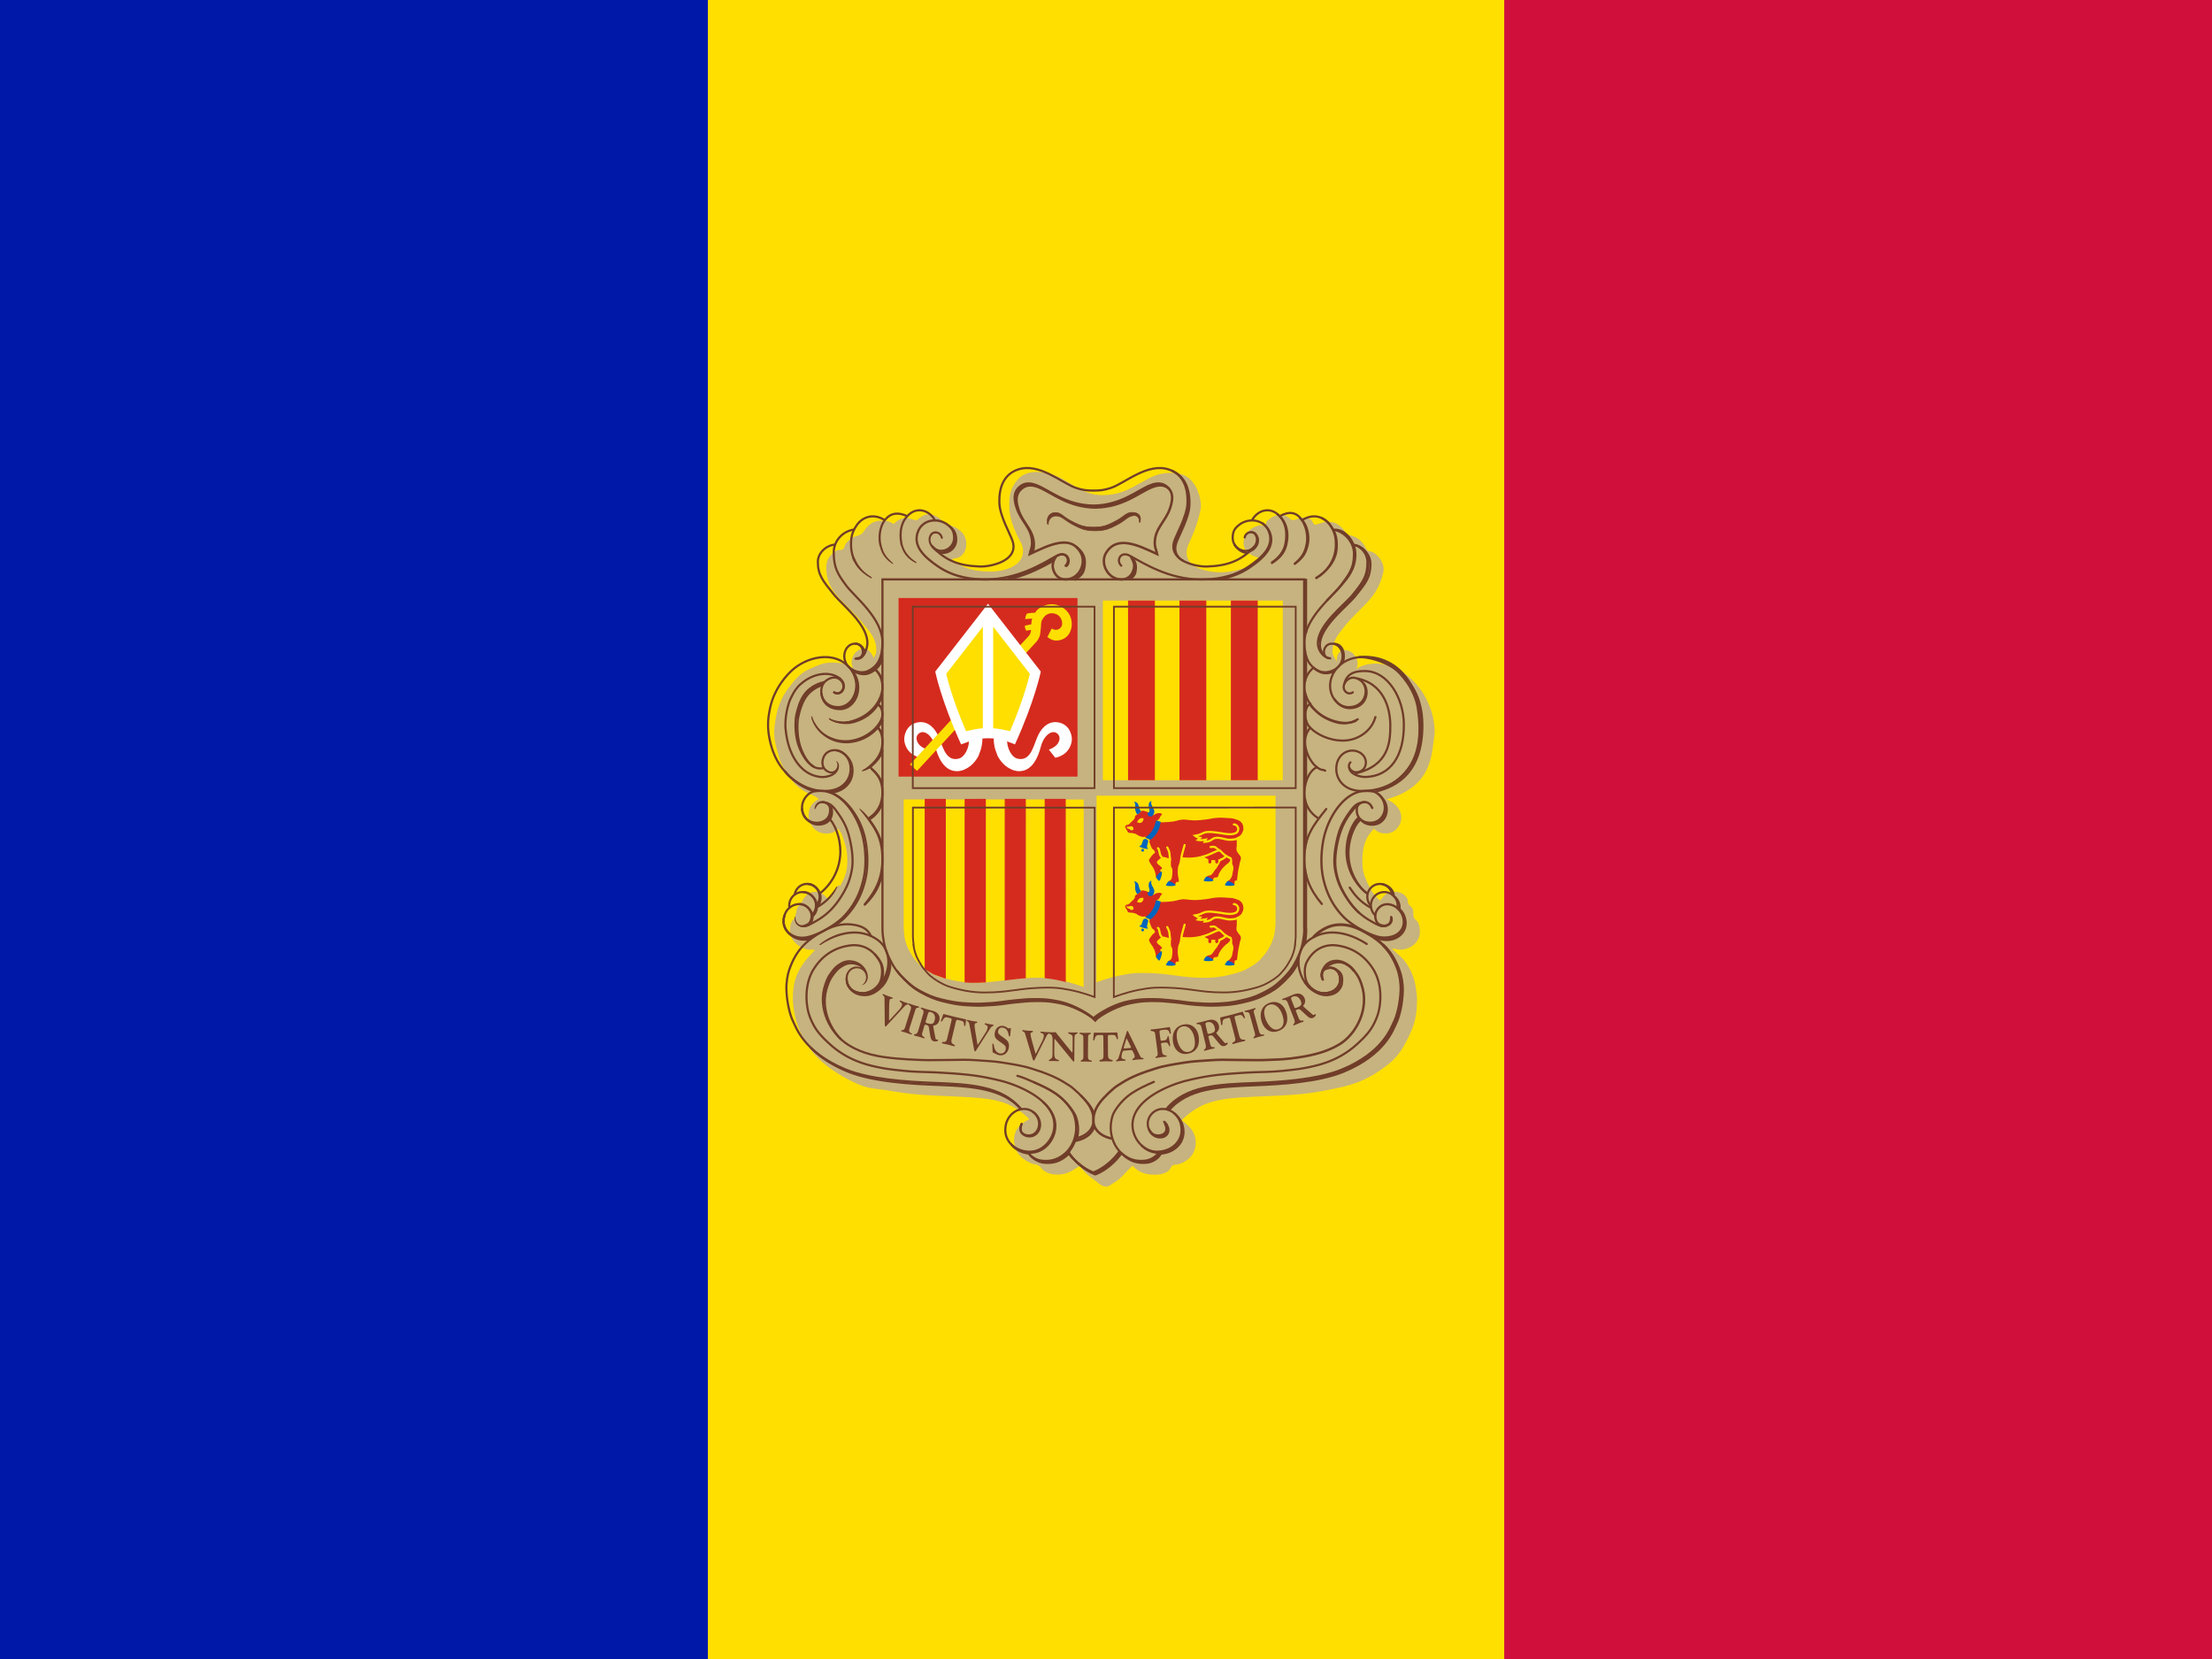 <?xml version="1.0" encoding="UTF-8" standalone="no"?>
<svg
   xmlns:dc="http://purl.org/dc/elements/1.1/"
   xmlns:cc="http://creativecommons.org/ns#"
   xmlns:rdf="http://www.w3.org/1999/02/22-rdf-syntax-ns#"
   xmlns:svg="http://www.w3.org/2000/svg"
   xmlns="http://www.w3.org/2000/svg"
   xmlns:xlink="http://www.w3.org/1999/xlink"
   xmlns:sodipodi="http://sodipodi.sourceforge.net/DTD/sodipodi-0.dtd"
   xmlns:inkscape="http://www.inkscape.org/namespaces/inkscape"
   height="16"
   width="21.333"
   viewBox="0 0 21.333 16"
   version="1.1"
   id="svg274"
   sodipodi:docname="ad.svg"
   inkscape:version="0.92.1 r">
  <defs
     id="defs278" />
  <sodipodi:namedview
     pagecolor="#ffffff"
     bordercolor="#666666"
     borderopacity="1"
     objecttolerance="10"
     gridtolerance="10"
     guidetolerance="10"
     inkscape:pageopacity="0"
     inkscape:pageshadow="2"
     inkscape:window-width="1920"
     inkscape:window-height="1025"
     id="namedview276"
     showgrid="false"
     fit-margin-top="0"
     fit-margin-left="0"
     fit-margin-right="0"
     fit-margin-bottom="0"
     inkscape:zoom="0.49166667"
     inkscape:cx="320"
     inkscape:cy="240"
     inkscape:window-x="0"
     inkscape:window-y="27"
     inkscape:window-maximized="1"
     inkscape:current-layer="svg274" />
  <path
     d="M 0,0 H 21.333 V 16 H 0 Z"
     id="path2"
     inkscape:connector-curvature="0"
     style="fill:#d0103a;stroke-width:0.033" />
  <path
     d="M 0,0 H 14.507 V 16 H 0 Z"
     id="path4"
     inkscape:connector-curvature="0"
     style="fill:#fedf00;stroke-width:0.033" />
  <path
     d="M 0,0 H 6.827 V 16 H 0 Z"
     id="path6"
     inkscape:connector-curvature="0"
     style="fill:#0018a8;stroke-width:0.033" />
  <path
     d="m 10.013,4.554 c 0.257,0 0.362,0.221 0.619,0.221 0.159,0 0.251,-0.052 0.39,-0.13 0.097,-0.055 0.158,-0.084 0.269,-0.084 0.113,0 0.183,0.034 0.241,0.132 0.033,0.055 0.06,0.163 0.046,0.225 -0.027,0.117 -0.044,0.168 -0.091,0.276 -0.022,0.052 -0.043,0.083 -0.043,0.14 0,0.136 0.186,0.183 0.312,0.185 0.028,4.4e-4 0.259,0.004 0.401,-0.14 -0.077,-0.003 -0.164,-0.063 -0.164,-0.14 0,-0.087 0.061,-0.147 0.145,-0.172 0.016,-0.005 0.043,0.009 0.057,0.002 0.02,-0.011 0.011,-0.033 0.029,-0.048 0.041,-0.033 0.068,-0.054 0.122,-0.054 0.035,0 0.055,0.005 0.083,0.025 0.015,0.011 0.02,0.024 0.038,0.024 0.038,0 0.057,-0.024 0.095,-0.024 0.031,0 0.05,0.004 0.077,0.018 0.023,0.012 0.022,0.05 0.048,0.05 0.013,0 0.081,-0.028 0.116,-0.028 0.074,0 0.113,0.027 0.16,0.082 0.013,0.015 0.021,0.046 0.034,0.046 0.026,0 0.087,0.017 0.124,0.055 0.016,0.016 0.023,0.024 0.036,0.043 0.009,0.014 0.022,0.048 0.037,0.054 0.018,0.007 0.033,0.006 0.057,0.021 0.054,0.035 0.095,0.099 0.093,0.162 -6.67e-4,0.021 -0.01,0.051 -0.016,0.071 -0.063,0.219 -0.212,0.289 -0.363,0.477 -0.064,0.08 -0.115,0.144 -0.115,0.247 0,0.025 0.031,0.07 0.044,0.091 -0.008,-0.048 0.014,-0.108 0.065,-0.111 0.07,-0.004 0.124,0.05 0.134,0.119 0.002,0.016 -0.004,0.044 -0.011,0.061 0.038,-0.025 0.087,-0.042 0.133,-0.047 0.025,-0.003 0.039,-0.003 0.064,-0.003 0.112,0.003 0.235,0.066 0.31,0.129 0.229,0.195 0.257,0.48 0.245,0.559 -0.028,0.176 -0.01,0.494 -0.46,0.621 0.083,0.035 0.14,0.098 0.14,0.174 0,0.084 -0.064,0.155 -0.148,0.155 -0.048,0 -0.081,-0.012 -0.115,-0.045 -0.093,0.093 -0.112,0.189 -0.112,0.321 0,0.079 0.015,0.126 0.048,0.198 0.035,0.076 0.06,0.12 0.124,0.175 0.034,-0.051 0.069,-0.087 0.13,-0.087 0.059,0 0.109,0.019 0.133,0.072 0.007,0.016 7.67e-4,0.029 0.009,0.045 0.011,0.02 0.028,0.025 0.039,0.045 0.017,0.031 3.33e-4,0.058 0.015,0.09 0.009,0.021 0.03,0.024 0.039,0.045 0.014,0.032 0.018,0.055 0.018,0.09 0,0.1 -0.091,0.172 -0.192,0.172 -0.03,0 -0.047,-0.012 -0.077,-0.009 0.057,0.057 0.101,0.082 0.145,0.151 0.063,0.099 0.079,0.17 0.093,0.286 0.003,0.022 0.003,0.035 0.003,0.057 0,0.15 -0.023,0.24 -0.09,0.374 -0.064,0.129 -0.119,0.2 -0.235,0.283 -0.182,0.131 -0.314,0.169 -0.534,0.211 -0.141,0.027 -0.222,0.039 -0.365,0.048 -0.183,0.012 -0.288,0.012 -0.47,0.024 -0.24,0.016 -0.406,0.05 -0.576,0.22 0.08,0.059 0.136,0.116 0.136,0.216 0,0.102 -0.063,0.174 -0.16,0.207 -0.023,0.008 -0.039,7.3e-4 -0.06,0.012 -0.025,0.013 -0.024,0.042 -0.048,0.057 -0.043,0.027 -0.076,0.033 -0.127,0.033 -0.09,0 -0.151,-0.021 -0.214,-0.085 -0.074,0.061 -0.098,0.116 -0.181,0.163 -0.027,0.015 -0.041,0.036 -0.072,0.036 -0.049,0 -0.072,-0.031 -0.112,-0.06 -0.063,-0.046 -0.097,-0.076 -0.148,-0.136 -0.075,0.045 -0.121,0.081 -0.208,0.081 -0.054,0 -0.087,-0.008 -0.133,-0.036 -0.024,-0.015 -0.028,-0.037 -0.051,-0.051 -0.025,-0.015 -0.046,-0.01 -0.072,-0.021 -0.101,-0.043 -0.166,-0.118 -0.166,-0.228 0,-0.096 0.061,-0.157 0.148,-0.198 -0.167,-0.167 -0.331,-0.196 -0.567,-0.211 -0.182,-0.012 -0.286,-0.012 -0.467,-0.024 -0.144,-0.01 -0.225,-0.025 -0.368,-0.048 C 8.417,10.498 8.353,10.493 8.254,10.447 7.912,10.287 7.695,10.069 7.65,9.696 c -0.004,-0.032 -0.003,-0.051 -0.003,-0.083 0,-0.195 0.076,-0.313 0.214,-0.451 -0.035,-0.008 -0.059,0.003 -0.093,-0.009 C 7.682,9.122 7.62,9.062 7.62,8.97 c 0,-0.034 0.002,-0.057 0.018,-0.086 0.012,-0.021 0.034,-0.025 0.039,-0.048 0.007,-0.031 -0.002,-0.053 0.012,-0.081 0.009,-0.019 0.027,-0.023 0.036,-0.042 0.03,-0.062 0.067,-0.112 0.136,-0.112 0.059,0 0.097,0.031 0.127,0.081 0.057,-0.026 0.073,-0.069 0.106,-0.124 0.054,-0.09 0.078,-0.153 0.078,-0.258 0,-0.073 -0.007,-0.116 -0.03,-0.185 -0.017,-0.05 -0.023,-0.084 -0.06,-0.121 -0.034,0.034 -0.067,0.045 -0.115,0.045 -0.096,0 -0.169,-0.082 -0.169,-0.178 0,-0.071 0.035,-0.124 0.1,-0.154 -0.052,-0.044 -0.097,-0.048 -0.154,-0.084 -0.087,-0.055 -0.118,-0.113 -0.175,-0.199 -0.037,-0.056 -0.047,-0.095 -0.066,-0.16 -0.023,-0.078 -0.036,-0.124 -0.036,-0.205 0,-0.021 4e-4,-0.034 0.003,-0.054 0.021,-0.164 0.051,-0.266 0.154,-0.395 0.061,-0.076 0.103,-0.124 0.193,-0.163 0.077,-0.033 0.123,-0.057 0.207,-0.057 0.025,0 0.04,0 0.065,0.003 0.038,0.005 0.063,0.008 0.097,0.027 0.013,0.007 0.036,0.029 0.036,0.014 0,-0.017 -0.009,-0.026 -0.009,-0.044 0,-0.069 0.05,-0.133 0.119,-0.133 0.05,0 0.07,0.044 0.095,0.087 0.016,-0.026 0.024,-0.044 0.024,-0.075 0,-0.115 -0.061,-0.173 -0.133,-0.262 -0.155,-0.194 -0.35,-0.285 -0.35,-0.534 0,-0.074 0.036,-0.125 0.1,-0.163 0.018,-0.011 0.043,0 0.061,-0.012 0.015,-0.01 0.014,-0.03 0.023,-0.046 0.015,-0.025 0.029,-0.035 0.051,-0.054 0.035,-0.031 0.067,-0.022 0.106,-0.049 0.02,-0.014 0.024,-0.031 0.039,-0.049 0.044,-0.053 0.083,-0.078 0.152,-0.078 0.035,0 0.054,2e-4 0.086,0.013 0.011,0.004 0.031,0.021 0.034,0.018 0.007,-0.008 0.026,-0.028 0.048,-0.039 0.029,-0.014 0.041,-0.019 0.073,-0.019 0.037,0 0.061,0.021 0.098,0.021 0.014,0 0.017,-0.013 0.028,-0.021 0.033,-0.022 0.052,-0.035 0.092,-0.035 0.038,0 0.06,0.013 0.092,0.033 0.031,0.019 0.035,0.045 0.066,0.063 0.017,0.01 0.032,0.006 0.051,0.012 0.086,0.029 0.151,0.086 0.151,0.176 0,0.049 -0.012,0.084 -0.048,0.116 -0.029,0.026 -0.057,0.021 -0.093,0.033 0.12,0.096 0.224,0.119 0.377,0.119 0.14,0 0.312,-0.057 0.312,-0.198 0,-0.065 -0.036,-0.1 -0.062,-0.16 -0.046,-0.107 -0.071,-0.169 -0.071,-0.286 0,-0.092 0.01,-0.148 0.064,-0.222 0.055,-0.077 0.122,-0.095 0.217,-0.095 z"
     id="path8"
     inkscape:connector-curvature="0"
     style="fill:#c7b37f;stroke-width:0.033" />
  <g
     id="g210"
     transform="scale(0.033)"
     style="fill:none;stroke:#703d29">
    <path
       d="m 272.378,159.014 c 0.276,1.045 1.12,2.023 2.444,2.437 0.796,0.25 2.638,0.15 3.832,-1.393 0.968,-1.25 0.894,-2.8 0.532,-4.03 -0.234,-0.796 -0.877,-1.565 -1.726,-2.22 l -5.08,5.157 -0.002,0.05 z"
       id="path10"
       inkscape:connector-curvature="0"
       style="stroke-width:0.666;stroke-linejoin:round" />
    <path
       d="m 401.03,236.122 c -1.194,-2.886 -4.28,-1.593 -4.47,0 -0.436,3.668 2.78,4.776 5.068,4.18 1.133,-0.296 1.963,-1.01 2.493,-1.94 0.6,-1.05 0.78,-2.42 0.39,-3.728 a 4.9,4.9 0 0 0 -0.847,-1.652 4.973,4.973 0 0 0 -1.28,-1.21 c -0.88,-0.56 -1.84,-0.617 -3.343,-0.617 -5.573,0 -10.45,6.585 -12.087,13.425 -0.54,2.253 -1.28,7.278 -0.253,12.042 1.094,5.075 3.288,8.59 5.862,11.254 1.393,1.443 3.293,2.728 5.753,4.12 0.76,0.428 2.765,1.318 4.158,1.716 1.43,0.41 2.752,0.35 3.942,0.09 3.302,-0.716 4.837,-3.787 3.174,-6.93 -1.363,-2.573 -5.375,-3.98 -7.266,-0.696 -0.16,0.278 -0.41,0.885 -0.402,1.542 0.01,0.876 0.374,1.93 1,2.33 1.436,0.914 3.736,0.655 3.63,-1.882"
       id="path12"
       inkscape:connector-curvature="0"
       style="stroke-width:0.664;stroke-linecap:round" />
    <path
       d="m 383.802,273.965 c 1.118,-1.316 3.684,-3.29 6.62,-3.65 2.978,-0.366 5.566,0.5 8.21,1.923 5.157,2.774 8.034,5.756 9.95,11.29 0.487,1.405 0.89,3.523 0.835,5.773 -0.09,3.588 -1,7.51 -1.98,9.404 -0.852,1.654 -3.084,8.956 -15.324,13.996 -7.143,2.94 -18.112,3.618 -25.676,3.917 -10.404,0.41 -20.002,0.796 -25.576,7.663"
       id="path14"
       inkscape:connector-curvature="0"
       style="stroke-width:0.817" />
    <g
       id="g20"
       style="stroke-width:0.717">
      <path
         d="m 386.4,285.728 c -0.298,-1.095 -0.022,-2.144 0.846,-3.334 1.16,-1.59 3.632,-2.14 5.872,-0.895 0.75,0.415 1.688,0.963 2.537,2.088 0.32,0.426 0.864,1.113 1.145,1.593 0.677,1.16 0.956,2.108 1.09,2.49 2.46,6.993 -1.45,14.572 -6.564,17.613 -3.972,2.362 -8.71,3.415 -14.38,4.08 -2.55,0.3 -4.004,0.28 -6.568,0.398 -2.063,0.097 -3.845,0.062 -5.523,0.042 -1.38,-0.017 -2.69,-0.01 -4.03,-0.04 -2.186,-0.052 -4.448,-0.103 -7.216,0.1 -2.913,0.21 -5.103,0.285 -7.564,0.695 -1.608,0.268 -3.492,0.527 -5.467,0.97 -0.594,0.133 -1.195,0.24 -1.8,0.423 l -1.203,0.368 c -3.566,1.088 -7.03,2.413 -9.765,4.174 -0.844,0.544 -1.798,1.088 -2.48,1.733 -0.426,0.4 -0.943,0.804 -1.36,1.214 -1.914,1.882 -3.87,3.92 -4.328,6.68 -0.084,0.51 -0.084,1.042 -0.084,1.604 0,1.79 1.457,4.23 5.388,5.026 m 5.531,-170.12 c 0.822,1.488 1.275,2.393 0.796,3.93 -0.542,1.744 -1.778,2.788 -3.533,2.788 -3.98,0 -6.322,-4.713 -4.528,-7.713 3.185,-5.324 9.305,-2.334 14.977,0.303 -0.274,-1.365 -0.752,-1.81 -0.702,-3.5 0.124,-4.202 3.24,-6.108 4.483,-9.988 0.742,-2.312 1.037,-4.32 -0.655,-5.962 -1.477,-1.434 -3.188,-1.412 -5.116,-0.656 -3.852,1.51 -8.478,5.848 -16.622,5.968 -8.143,-0.12 -12.808,-4.46 -16.66,-5.968 -1.926,-0.756 -3.638,-0.778 -5.115,0.656 -1.692,1.642 -1.397,3.65 -0.656,5.962 1.244,3.88 4.36,5.786 4.483,9.987 0.05,1.692 -0.428,2.136 -0.7,3.5 5.67,-2.636 12.03,-5.894 14.976,-0.302 1.642,3.116 -0.547,7.713 -4.528,7.713 -1.755,0 -2.987,-1.12 -3.533,-2.787 -0.486,-1.485 0,-2.785 0.796,-3.93"
         id="path16"
         inkscape:connector-curvature="0" />
      <path
         d="m 314.56,159.866 c 1.538,1.176 2.624,2.623 2.443,4.975 -0.197,2.553 -0.815,3.168 -2.805,4.525 m 2.397,-3.798 c -0.09,1.538 -0.723,2.533 -2.26,3.166"
         id="path18"
         inkscape:connector-curvature="0"
         style="stroke-linecap:round" />
    </g>
    <path
       d="m 276.736,153.274 0.697,0.497 0.746,0.797 0.496,0.996 0.25,0.846 0.05,1.093 -0.05,0.746 -0.25,0.845 -0.497,0.597 -0.598,0.647 -0.846,0.447 -1.095,0.25 -0.944,0.148 -0.995,-0.448 -0.895,-0.646 -0.547,-0.796 -0.398,-0.995 v -0.4 l 4.876,-4.626 z"
       id="path22"
       inkscape:connector-curvature="0"
       style="fill:#c7b37f;stroke:none" />
    <path
       d="m 275.206,157.165 c -0.306,-1.652 -2.237,-1.99 -2.985,-1.015 -1.15,1.502 -0.31,4.004 2.034,4.737 0.796,0.25 2.637,0.15 3.83,-1.394 0.97,-1.25 0.895,-2.8 0.533,-4.03 -0.234,-0.796 -0.873,-1.49 -1.726,-2.14 -2.72,-2.07 -7.115,-1.592 -8.558,1.89 -1.862,4.494 2.19,7.863 5.92,10.4 4.7,3.195 10.052,3.776 14.083,3.733 9.156,-0.1 16.122,-4.48 20.65,-6.966 1.055,-0.58 2.14,-0.46 2.687,0.2 0.616,0.744 0.606,1.946 -0.25,2.735"
       id="path24"
       inkscape:connector-curvature="0"
       style="stroke-width:0.666;stroke-linecap:round" />
    <path
       d="m 248.064,281.184 -2.04,0.746 -2.09,1.593 -0.896,1.244 -1.144,1.99 -0.498,1.493 -0.398,1.84 -0.2,1.394 m 19.01,-10.102 -0.15,1.792 -0.298,1.244 -0.896,2.14 -1.393,1.84 -1.492,1.195 -1.094,0.547 -1.543,0.348"
       id="path26"
       inkscape:connector-curvature="0"
       style="stroke-width:0.676" />
    <path
       d="m 319.744,329.107 c -0.37,1.656 -1.922,3.55 -5.3,4.235 l -0.655,0.136"
       id="path28"
       inkscape:connector-curvature="0"
       style="stroke-width:0.766" />
    <path
       d="m 404.218,276.205 c 2.137,1.993 3.638,4.42 4.792,7.75 0.487,1.404 0.89,3.523 0.834,5.773 -0.09,3.587 -1,7.507 -1.98,9.403 -0.852,1.655 -3.083,8.957 -15.324,13.996 -7.143,2.94 -18.112,3.62 -25.676,3.918 -10.254,0.404 -19.726,0.785 -25.332,7.37"
       id="path30"
       inkscape:connector-curvature="0"
       style="stroke-width:0.868" />
    <path
       d="m 387.488,282.848 c 0.76,-1.038 3.53,-2.35 5.77,-1.107 0.737,0.41 1.61,0.928 2.377,2.076"
       id="path32"
       inkscape:connector-curvature="0"
       style="stroke-width:0.595" />
    <path
       d="m 401.606,273.786 c 0.5,0.192 1,0.366 1.436,0.49 1.43,0.41 2.776,0.44 3.942,0.09 2.83,-0.848 4.647,-3.492 3.174,-6.93 -0.342,-0.796 -0.996,-1.56 -1.74,-2.133"
       id="path34"
       inkscape:connector-curvature="0"
       style="stroke-width:0.868" />
    <path
       d="m 240.282,199.763 c -1.9,1.176 -3.317,1.455 -4.795,3.167 -1.472,2.914 -2.05,4.48 -2.624,6.816 m 46.1,-51.692 c 0,1.72 -1.266,2.805 -2.985,3.167"
       id="path36"
       inkscape:connector-curvature="0"
       style="stroke-width:0.666;stroke-linecap:round" />
    <path
       d="m 397.114,192.02 c 4.73,-0.097 18.47,3.608 18.567,19.76 0.098,15.952 -9.844,18.558 -13.827,19.62"
       id="path38"
       inkscape:connector-curvature="0"
       style="stroke-width:0.638" />
    <path
       d="m 398.355,192.02 c 8.156,-0.355 16.57,5.648 16.942,20.63 0.29,11.705 -8.01,17.014 -11.995,18.076"
       id="path40"
       inkscape:connector-curvature="0"
       style="stroke-width:0.664" />
    <path
       d="m 393.81,248.422 0.127,-1.6 0.533,-2.544 0.754,-1.978 0.848,-1.633 1.1,-1.32 m 7.782,-3.397 -0.125,1.566 -0.45,1.07 -0.695,1.02 -0.796,0.597 -1.22,0.448 -1.07,0.076 -0.796,-0.125 m -14.312,-52.812 0.35,-1.693 0.746,-1.567 0.97,-1.568 1.667,-2.14 1.32,-1.467 2.138,-2.165 1.842,-1.866 1.17,-1.343 1.542,-1.865 1.368,-2.065 0.822,-1.692 0.447,-2.19 0.137,-2.714 -0.248,-0.787 m -12.279,128.174 1.617,-0.324 1.218,-0.647 0.672,-0.67 0.472,-0.772 0.324,-1.244 0.025,-0.87 m -158.248,-12.152 1.194,0.1 1.542,-0.125 1.543,-0.547 m 5.001,-36.548 -0.2,1.393 -0.323,0.622 -0.474,0.597 -0.647,0.498 -0.722,0.323 -0.945,0.15 -0.647,0.05 m 9.903,-15.62 -0.348,2.164 -0.424,0.946 -0.87,1.194 -1.17,0.896 -1.194,0.597 -2.314,0.572 m 15.299,-39.758 -0.447,1.294 -0.55,0.946 -0.745,1.045 -1.045,0.947 -1.244,0.597 -1.045,0.248 -0.646,-0.05 m 0.378,-6.198 0.025,0.995"
       id="path42"
       inkscape:connector-curvature="0"
       style="stroke-width:0.564" />
    <g
       id="g192"
       style="stroke-width:0.632">
      <path
         d="m 254.285,224.058 a 6.855,6.855 0 0 1 -2.09,1.298 m 150.519,44.826 c 0.085,0.093 0.372,0.14 0.472,0.2 1.418,0.845 4.21,-0.21 3.39,-2.4"
         id="path44"
         inkscape:connector-curvature="0"
         style="stroke-linecap:round" />
      <path
         d="m 397.786,239.603 c 1.006,1.315 2.904,1.657 4.405,1.265 1.134,-0.296 1.964,-1.01 2.494,-1.94 0.598,-1.05 0.78,-2.42 0.39,-3.727 a 4.907,4.907 0 0 0 -0.848,-1.65 c -0.426,-0.563 -0.955,-1.16 -1.364,-1.428 -0.11,-0.07 -0.217,-0.167 -0.332,-0.245 m 6.423,34.016 a 3.94,3.94 0 0 0 0.066,-0.72 c 0,-1.158 -0.485,-2.22 -1.286,-2.934 -0.274,-0.245 -0.54,-0.624 -0.87,-0.79 m 0.476,0.47 c -0.046,-1.864 -1.57,-3.197 -3.462,-3.53 m -4.172,2.84 c -0.435,-0.356 -0.9,-0.657 -1.307,-1.082 -2.45,-2.563 -4.292,-6.352 -4.316,-10.674 -0.024,-4.143 1.642,-8.36 3.582,-10 m -56.5,84.648 1.79,-1.643 1.245,-0.946 2.34,-1.443 2.188,-1.044 1.543,-0.398 3.086,-0.696 3.582,-0.548 m -29.509,19.364 c -1.293,1.99 -4.378,4.976 -7.613,6.17 -3.234,-1.194 -6.32,-4.18 -7.613,-6.17"
         id="path46"
         inkscape:connector-curvature="0" />
      <path
         d="m 314.42,332.627 c -0.406,1.503 -1.143,2.96 -2.22,4.13"
         id="path48"
         inkscape:connector-curvature="0"
         style="stroke-linecap:round" />
      <path
         d="m 314.74,330.54 -0.45,2.19 m -2.335,4.18 -0.945,0.944 -1.692,0.946 -1.94,0.597 m -5.644,-177.829 c 0.243,-0.757 0.49,-1.326 0.455,-2.57 -0.125,-4.2 -3.24,-6.106 -4.484,-9.987 -0.74,-2.31 -1.036,-4.32 0.656,-5.96 1.477,-1.434 3.188,-1.412 5.116,-0.657 3.85,1.51 8.517,5.848 16.66,5.97 -8.143,-0.122 -12.81,-4.46 -16.66,-5.97 -1.928,-0.755 -3.798,-0.976 -5.275,0.457 -1.692,1.642 -1.238,3.85 -0.497,6.16 1.244,3.882 4.2,5.787 4.323,9.99 0.036,1.242 -0.292,1.81 -0.534,2.568 m 18.621,-13.492 c 8.01,-0.423 14.877,-5.806 17.092,-6.245 1.975,-0.392 3.078,-0.215 4.526,1.102 -1.45,-1.317 -3.1,-1.276 -4.973,-0.54 -3.85,1.51 -8.477,5.847 -16.62,5.968 m 79.598,112.886 c -3.334,-2.388 -6.19,-6.948 -6.22,-12.335 -0.023,-4.144 1.642,-8.36 3.582,-10.002 m -69.95,97.575 c -1.295,1.99 -4.38,4.976 -7.614,6.17 -3.234,-1.194 -6.32,-4.18 -7.613,-6.17"
         id="path50"
         inkscape:connector-curvature="0" />
      <path
         d="m 306.67,163.674 c 0.832,-0.462 1.605,-0.9 2.318,-1.292 1.055,-0.58 2.323,-0.458 2.87,0.202 0.615,0.745 0.71,2.037 -0.145,2.826"
         id="path52"
         inkscape:connector-curvature="0"
         style="stroke-linecap:round" />
      <path
         d="m 294.707,169.274 c 5.496,-1.147 9.975,-3.61 13.36,-5.502 m 32.273,164.183 c 0.454,0.31 0.746,0.955 0.746,0.955 0.125,0.3 0.288,0.584 0.333,0.85 0.257,1.522 -0.74,2.47 -1.974,2.614 -1.695,0.197 -2.967,-0.81 -3.51,-2.03 M 294.426,168.992 c 5.496,-1.147 9.974,-3.61 13.36,-5.502 m 97.577,106.904 c -1.045,0.402 -1.616,0.348 -2.916,-0.23 -0.534,-0.236 -1.145,-0.603 -1.86,-1.01 -2.548,-1.446 -5.574,-3.727 -8.41,-9.05 a 18.812,18.812 0 0 1 -1.71,-4.476 c -0.27,-1.11 -0.458,-2.208 -0.5,-3.335 -0.068,-1.92 0.14,-3.925 0.618,-6.222 0.79,-3.79 1.744,-5.85 4.08,-9.055 1.15,-1.576 2.14,-2.537 4.28,-2.587 M 255.25,195.123 c 1.78,1.512 2.64,3.384 2.64,5.722 0,3.1 -2.594,8.16 -8.963,9.952 -2.44,0.686 -4.856,0.132 -6.317,-0.756"
         id="path54"
         inkscape:connector-curvature="0" />
      <path
         d="m 256.294,205.62 c 1.145,0.795 1.593,1.69 1.593,3.244 0,1.065 -0.69,2.446 -1.86,3.754 -1.92,2.142 -5.173,3.962 -8.78,4.007 -1.955,0.024 -3.986,-0.384 -6.03,-1.75 -2.184,-1.46 -3.333,-3.434 -3.83,-5.375"
         id="path56"
         inkscape:connector-curvature="0" />
      <path
         d="m 256.192,212.294 c 1.297,1.192 1.695,2.684 1.695,4.563 0,2.745 -1.115,4.864 -3.68,7.108 -0.573,0.502 -1.22,0.972 -1.94,1.395 m 129.429,-22.077 v 3.532 m -0.282,-4.402 v 4.975 m 0.282,-15.746 v 6.518 m -0.282,-7.958 v 8.907 m -1.9,81.961 c -1.236,2.453 -2.223,3.742 -4.18,5.67 -1.975,1.947 -3.343,2.84 -5.822,4.08 -2.414,1.21 -3.934,1.596 -6.568,2.19 -2.632,0.595 -4.17,0.725 -6.867,0.847 -2.47,0.112 -3.874,0.008 -6.342,-0.163 -2.64,-0.183 -4.107,-0.55 -6.744,-0.783 -2.178,-0.19 -3.408,-0.366 -5.595,-0.36 -2.248,0.006 -3.536,0.02 -5.75,0.41 -2.062,0.366 -3.232,0.657 -5.174,1.444 -2.685,1.088 -5.72,2.985 -6.368,3.83 -0.647,-0.845 -3.683,-2.742 -6.37,-3.83 -1.94,-0.787 -3.11,-1.078 -5.174,-1.443 -2.214,-0.39 -3.5,-0.405 -5.75,-0.41 -2.186,-0.007 -3.417,0.17 -5.595,0.36 -2.638,0.233 -4.103,0.6 -6.744,0.784 -2.47,0.17 -3.872,0.275 -6.343,0.163 -2.696,-0.122 -4.235,-0.25 -6.867,-0.846 -2.633,-0.596 -4.153,-0.98 -6.568,-2.19 -2.48,-1.238 -3.847,-2.133 -5.822,-4.08 -0.213,-0.21 -0.415,-0.412 -0.607,-0.61 m 42.168,53.367 1.79,-0.223 m 30.274,-2.355 1.808,-0.173 1.722,-0.69 1.205,-0.73 1.637,-1.94 0.345,-0.73 0.258,-1.68 0.086,-0.774 m 46.91,-136.695 c 0.777,-2.64 -0.17,-5.43 -2.73,-5.354 M 257.786,234.72 c -0.65,2.194 -2.044,3.693 -3.597,4.668 m 3.641,-46.716 c -0.64,1.85 -1.81,3.17 -3.663,4.007 -1.847,0.833 -3.985,0.054 -5.13,-0.828"
         id="path58"
         inkscape:connector-curvature="0" />
      <path
         d="m 243.808,202.368 c 1.53,0.802 3.084,-0.374 2.766,-2.365 -0.15,-0.933 -1.155,-2.112 -2.517,-2.198"
         id="path60"
         inkscape:connector-curvature="0"
         style="stroke-linecap:round" />
      <path
         d="m 250.157,286.63 c 0.33,0.31 0.4,0.714 0.846,0.796 0.67,0.125 1.194,0.374 1.866,-0.522 0.827,-1.104 0.382,-2.82 -0.48,-3.902 -0.922,-1.157 -3.592,-2.18 -5.83,-0.936 -0.75,0.416 -1.69,0.964 -2.54,2.09 -0.32,0.426 -0.863,1.113 -1.143,1.592 -0.678,1.16 -0.956,2.107 -1.09,2.488 -2.05,5.823 0.384,11.945 4.152,15.676"
         id="path62"
         inkscape:connector-curvature="0" />
      <path
         d="m 340.218,327.827 c 0.408,0.426 0.646,0.796 0.646,0.796 0.126,0.3 0.23,0.584 0.274,0.85 0.258,1.522 -0.74,2.47 -1.973,2.614 -1.695,0.197 -2.83,-0.802 -3.37,-2.02"
         id="path64"
         inkscape:connector-curvature="0"
         style="stroke-linecap:round" />
      <path
         d="m 389.44,154.758 c 3.346,0.408 6.262,3.602 6.262,7.035 0,4.43 -1.492,6.078 -3.824,9.246 -2.495,3.39 -10.648,9.602 -10.648,16.668 0,4.28 1.194,7.015 4.28,8.408 1.988,0.9 4.314,-0.074 5.373,-1.03 2.587,-2.34 1.553,-6.44 -1.144,-6.93 -3.286,-0.598 -3.903,4.573 -0.698,4.23 m 17.826,69.061 c -0.294,-1.772 -1.8,-3.122 -3.615,-3.122 -2.024,0 -3.666,1.68 -3.666,3.756 0,1.016 0.394,1.938 1.034,2.615"
         id="path66"
         inkscape:connector-curvature="0" />
      <path
         d="m 383.866,195.123 c -1.78,1.512 -2.638,3.384 -2.638,5.722 0,3.1 2.592,8.16 8.962,9.952 2.44,0.686 4.772,0.62 6.233,-0.267 M 240.39,200.192 c -1.522,0.508 -3.423,1.458 -4.83,3.453 -1.19,1.683 -1.882,4.023 -2.31,6.07 -0.19,0.896 -0.413,3.733 0.16,6.663 0.424,2.163 1.317,4.177 2.306,5.636 a 7.94,7.94 0 0 0 1.037,1.236 c 0.33,0.33 0.802,0.624 1.135,0.88 m 64.012,92.043 c 4.85,2.15 8.404,3.76 11.418,8.518 0.945,1.494 1.194,3.634 1.194,4.877 0,2.687 -1.095,5.723 -3.334,7.613 -2.078,1.755 -4.13,2.29 -6.667,2.04 -1.924,-0.188 -3.73,-1.592 -4.03,-2.587 M 254.003,224.128 c 2.737,2.14 3.88,4.215 3.88,7.514 0,3.78 -1.84,6.12 -3.98,7.463"
         id="path68"
         inkscape:connector-curvature="0" />
      <path
         d="m 251.514,236.422 c 4.08,5.076 6.245,8.088 6.37,14.132 0.115,5.672 -1.693,9.553 -5.077,13.634"
         id="path70"
         inkscape:connector-curvature="0"
         style="stroke-linecap:round" />
      <path
         d="m 329.747,169.325 c 0.742,-0.487 1.286,-1.267 1.6,-2.23 0.48,-1.49 0.49,-2.757 -0.305,-3.902 0.982,1.285 1.072,2.37 0.796,3.93 -0.176,0.994 -0.81,1.517 -1.6,2.23 m 51.458,86.161 v 16.154 h 0.043 c 0,0.01 -0.007,1.53 -0.137,2.488 a 34.413,34.413 0 0 1 -0.274,1.73"
         id="path72"
         inkscape:connector-curvature="0" />
      <path
         d="m 381.414,253.958 v 17.423 h 0.043 c 0,0.013 -0.005,1.53 -0.135,2.49 -0.136,1 -0.28,1.847 -0.467,2.64 m 0.559,-42.949 v 14.53 m 0.282,-13.385 v 11.817 m 0,-26.844 v 8.858 m -0.282,-9.901 v 10.92 m 0.282,-18.933 v 3.436 m -0.282,-4.134 v 4.977 m -1.844,65.193 c -0.105,0.224 -0.218,0.455 -0.338,0.694 -1.235,2.454 -2.222,3.743 -4.18,5.672 -1.974,1.947 -3.343,2.838 -5.82,4.08 -2.415,1.21 -3.936,1.595 -6.57,2.19 -2.63,0.594 -4.17,0.724 -6.866,0.846 -2.472,0.11 -3.874,0.007 -6.342,-0.163 -2.642,-0.183 -4.107,-0.55 -6.744,-0.783 -2.18,-0.19 -3.41,-0.367 -5.596,-0.362 -2.248,0.007 -3.536,0.02 -5.75,0.412 -2.062,0.365 -3.232,0.656 -5.174,1.443 -2.687,1.088 -5.722,2.985 -6.37,3.83 -0.646,-0.845 -3.682,-2.742 -6.368,-3.83 -1.942,-0.787 -3.112,-1.078 -5.175,-1.443 -2.214,-0.392 -3.502,-0.406 -5.75,-0.412 -2.186,-0.006 -3.417,0.17 -5.595,0.362 -2.638,0.232 -4.103,0.6 -6.745,0.783 -2.468,0.17 -3.87,0.274 -6.342,0.163 -2.695,-0.122 -4.235,-0.25 -6.866,-0.846 -2.635,-0.597 -4.154,-0.982 -6.57,-2.19 -2.48,-1.24 -3.847,-2.133 -5.82,-4.08 -1.035,-1.02 -1.798,-1.86 -2.47,-2.787 m -2.009,-3.189 c 0.425,3.163 -0.905,6.272 -2.256,7.702 -0.846,0.896 -2.688,2.607 -4.976,2.637 -3.78,0.05 -4.91,-2.55 -5.14,-3.184"
         id="path74"
         inkscape:connector-curvature="0" />
      <path
         d="m 255.616,278.848 c 0.702,0.693 1.325,1.54 1.852,2.538 0.945,1.79 0.654,4.787 -0.095,6.17 a 4.427,4.427 0 0 1 -0.304,0.478 m -20.243,18.014 c 2.248,2.36 5.65,4.923 10.873,7.073 7.142,2.942 18.11,3.62 25.675,3.918 10.057,0.397 19.323,0.81 24.966,7.04 m 17.366,-4.073 c 1.662,1.636 3.358,3.39 4.074,5.63 m -7.345,11.452 a 8.22,8.22 0 0 1 -0.693,0.66 c -2.078,1.753 -4.13,2.288 -6.668,2.04 -1.924,-0.19 -3.78,-1.632 -4.278,-2.577 m -5.353,-2.907 c 0.093,0.127 0.19,0.25 0.293,0.37 1.208,1.406 3.115,2.288 5.106,2.452 m 26.87,-0.076 c -1.294,1.99 -4.38,4.975 -7.613,6.17 -3.235,-1.195 -6.32,-4.18 -7.614,-6.17 l -0.302,-0.465 m 15.58,0.452 c 0.23,0.25 0.478,0.488 0.74,0.71 2.078,1.754 4.13,2.288 6.668,2.04 1.925,-0.19 3.453,-1.475 4.07,-2.588 0,0 0.347,-0.373 0.444,-0.73"
         id="path76"
         inkscape:connector-curvature="0" />
      <path
         d="m 339.04,336.634 -0.743,1.194 -1.13,0.937 -1.71,0.71 -1.55,0.065"
         id="path78"
         inkscape:connector-curvature="0" />
      <path
         d="m 343.06,325.26 c 0.915,0.703 1.814,1.767 2.302,2.903 0.314,0.73 0.46,1.533 0.505,2.366 a 5.854,5.854 0 0 1 -1.423,4.142 c -1.278,1.49 -3.272,2.39 -5.395,2.475 a 5.482,5.482 0 0 1 -0.47,0 m 0.186,-0.282 c -2.03,0.08 -3.843,-0.788 -5.18,-2.16 m 63.675,-67.869 c -1.582,-1.46 -3.222,-3.48 -4.804,-6.45 a 18.803,18.803 0 0 1 -1.71,-4.474 c -0.27,-1.11 -0.458,-2.208 -0.5,-3.334 -0.068,-1.92 0.14,-3.925 0.618,-6.222 0.79,-3.792 2.203,-6.726 4.08,-9.056 0.64,-0.795 1.38,-1.786 2.08,-2.232 m -1.376,-75.817 c 2.538,0.2 4.89,2.932 4.858,5.61 -0.045,3.89 -1.35,5.497 -4.41,9.31 -2.637,3.283 -10.55,9.055 -10.35,14.578 0.036,0.98 0.564,1.994 1.154,2.81 m -3.162,3.462 c 0.562,0.556 1.242,1.014 2.052,1.38 1.447,0.654 3.073,0.317 4.26,-0.283 m -21.173,-43.221 c 0.85,0.58 1.716,1.466 2.185,2.6 1.862,4.492 -2.19,7.86 -5.92,10.4 -2.677,1.818 -5.565,2.79 -8.3,3.28"
         id="path80"
         inkscape:connector-curvature="0" />
      <path
         d="m 364.602,161.555 c -0.905,-0.01 -1.98,-0.267 -3.15,-1.497 -0.268,-0.283 -0.583,-0.658 -0.707,-0.994 m -14.857,4.904 c -0.473,-0.237 -0.98,-0.582 -1.32,-0.962 -0.887,-0.993 -1.48,-2.336 -0.795,-4.386 0.632,-1.897 3.677,-7.216 3.827,-10.898 0.228,-5.625 -1.936,-8.945 -5.32,-10.24"
         id="path82"
         inkscape:connector-curvature="0" />
      <path
         d="m 347.315,146.464 -0.132,2.115 -0.573,2.16 -1.1,2.95 -0.84,1.896 -0.88,1.895 -0.44,1.323 -0.177,0.97 0.133,0.925 m 38.012,126.278 c 0.175,0.423 0.597,0.836 0.597,0.836 0.647,1.08 3.162,2.98 5.45,3.01 3.78,0.05 4.68,-2.598 4.777,-3.186 0.477,-2.885 -0.51,-3.675 -1.99,-4.488 0,0 -0.872,-0.45 -1.917,-0.277"
         id="path84"
         inkscape:connector-curvature="0"
         style="stroke-linecap:round" />
      <path
         d="m 236.947,274.35 c -1.335,0.34 -2.59,0.35 -3.685,0.02 -2.83,-0.85 -5.124,-3.56 -3.954,-6.93 m 13.386,-31.824 c 0.284,0.285 0.375,0.71 0.418,1.07 0.437,3.667 -2.777,4.736 -5.066,4.14 -1.134,-0.297 -2.485,-1.35 -3.015,-2.28 a 4.707,4.707 0 0 1 -0.614,-2.303 m 22.057,-23.667 c 0.573,0.527 0.97,1.112 1.236,1.764 m -1.134,-8.516 c 0.53,0.37 0.912,0.84 1.168,1.307"
         id="path86"
         inkscape:connector-curvature="0" />
      <path
         d="m 257.862,210.522 c -0.31,0.762 -0.843,1.584 -1.555,2.38 -1.92,2.14 -5.173,3.96 -8.778,4.005 -1.957,0.025 -3.988,-0.384 -6.03,-1.75 -2.186,-1.46 -3.61,-3.538 -4.082,-5.578"
         id="path88"
         inkscape:connector-curvature="0"
         style="stroke-linecap:round" />
      <path
         d="m 255.43,195.283 c 1.108,0.942 1.958,2.142 2.367,3.39"
         id="path90"
         inkscape:connector-curvature="0" />
      <path
         d="m 257.83,203.238 c -0.885,2.928 -3.526,6.548 -8.622,7.84 -2.435,0.616 -5.57,-0.155 -6.64,-1.066"
         id="path92"
         inkscape:connector-curvature="0"
         style="stroke-linecap:round" />
      <path
         d="m 240.038,202.554 c 0.267,2.637 2.032,4.613 5.377,4.677 4.704,0.09 7.564,-6.767 3.384,-11.58"
         id="path94"
         inkscape:connector-curvature="0" />
      <path
         d="m 229.453,225.53 c 0.687,0.862 1.496,1.64 2.323,2.327 1.677,1.396 3.655,2.625 5.934,3.298 m 5.28,0.493 c 4.203,-0.505 6.573,-3.638 6.103,-7.302 -0.358,-2.793 -2.92,-4.94 -4.662,-5.064"
         id="path96"
         inkscape:connector-curvature="0"
         style="stroke-linecap:round" />
      <path
         d="m 249.85,188.11 c 1.823,-0.07 2.86,1.588 2.844,2.984"
         id="path98"
         inkscape:connector-curvature="0" />
      <path
         d="m 249.42,163.078 c 1,2.614 2.947,4.657 5.032,5.824 m 144.178,30.964 c 1.72,2.354 0.594,6.996 -4.082,7.084 -1.827,0.035 -3.475,-0.978 -4.44,-2.51"
         id="path100"
         inkscape:connector-curvature="0"
         style="stroke-linecap:round" />
      <path
         d="m 381.696,169.12 v 15.8"
         id="path102"
         inkscape:connector-curvature="0" />
      <path
         d="m 243.757,202.33 c 1.443,1.044 3.296,-0.72 2.58,-2.592 -0.485,-1.264 -2.282,-2.628 -4.77,-0.937 -2.747,1.87 -1.99,7.764 3.285,7.863 4.703,0.09 7.563,-6.767 3.383,-11.58 -4.02,-4.63 -11.345,-3.546 -16.12,0.254 -2.034,1.617 -5.873,5.853 -7.067,11.625 -0.372,1.797 -0.612,3.272 -0.584,5.075 0.02,1.188 0.13,2.52 0.484,4.18 0.72,3.354 1.9,5.81 3.076,7.517 0.45,0.654 0.862,1.197 1.303,1.638 0.82,0.82 1.064,1.253 1.89,1.94 2.704,2.25 6.186,4.014 10.45,3.832 4.677,-0.2 7.365,-3.483 6.867,-7.364 -0.483,-3.763 -4.282,-5.636 -6.768,-3.88 -1.692,1.193 -2.293,4.89 0.697,5.77 1.692,0.498 3.184,-1.64 1.99,-2.885 m 129.563,-71.951 c 2.7,-1.466 4.78,-1.195 6.32,0.94 1.672,2.322 1.91,5.41 1.542,7.22 -0.547,2.687 -1.324,3.803 -3.46,5.752"
         id="path104"
         inkscape:connector-curvature="0"
         style="stroke-linecap:round" />
      <path
         d="m 380.53,152.032 c 3.086,-2.04 6.427,-1.174 8.26,1.543 1.345,1.99 1.688,3.655 1.593,6.12 -0.162,4.224 -2.805,7.572 -5.722,9.205"
         id="path106"
         inkscape:connector-curvature="0"
         style="stroke-linecap:round" />
      <path
         d="m 395.06,159.15 c 2.537,0.198 4.577,2.495 4.577,5.174 0,3.83 -1.07,5.493 -4.13,9.305 -2.637,3.283 -10.55,9.055 -10.35,14.578 0.076,2.088 1.836,4.056 3.355,4.166"
         id="path108"
         inkscape:connector-curvature="0" />
      <path
         d="m 395.36,202.33 c -1.443,1.044 -3.284,-0.643 -2.488,-2.434 0.55,-1.237 2.19,-2.786 4.677,-1.095 2.747,1.87 1.99,7.764 -3.285,7.863 -4.704,0.09 -7.883,-6.59 -3.383,-11.58 4.106,-4.554 11.72,-3.662 16.498,0.138 2.032,1.618 6.122,6.06 7,11.887 1.06,7.053 0.924,15.728 -6.36,21.07 -2.93,2.148 -6.988,3.125 -10.57,2.968 -4.678,-0.205 -7.365,-3.483 -6.867,-7.365 0.482,-3.762 4.105,-5.355 6.767,-3.88 2.764,1.53 2.28,5.417 -0.697,5.77 -1.75,0.21 -3.184,-1.64 -1.99,-2.885"
         id="path110"
         inkscape:connector-curvature="0"
         style="stroke-linecap:round" />
      <path
         d="m 392.87,199.898 c 0.776,-3.49 3.767,-3.816 6.18,-3.78 6.59,0.096 11.148,7.912 11.224,15.473 0.096,9.552 -4.054,15.176 -11.035,15.475 -1.807,0.078 -4.918,-0.782 -4.972,-2.985"
         id="path112"
         inkscape:connector-curvature="0" />
      <path
         d="m 396.928,198.336 c 6.95,1.544 9.39,7.805 9.39,13.78 0,4.875 -0.484,11.535 -9.97,13.877"
         id="path114"
         inkscape:connector-curvature="0"
         style="stroke-linecap:square" />
      <path
         d="m 408.39,265.33 a 3.906,3.906 0 1 0 -6.264,2.343"
         id="path116"
         inkscape:connector-curvature="0" />
      <path
         d="m 394.45,259.41 c 1.31,1.942 2.892,4.1 6.235,5.913 m -1.255,10.549 c -3.276,-2.15 -9.496,-4.967 -15.12,-2.194 -2.085,1.03 -3.482,2.302 -4.27,4.378 -1.422,3.737 0.166,7.856 1.783,9.567 0.846,0.896 2.688,2.607 4.976,2.637 3.78,0.05 4.68,-2.596 4.776,-3.184 0.448,-2.737 -1.145,-3.832 -1.99,-4.13 -0.65,-0.23 -2.76,-0.17 -3.208,1.322 -0.15,0.497 -0.176,1.365 0.222,2.012"
         id="path118"
         inkscape:connector-curvature="0"
         style="stroke-linecap:round" />
      <path
         d="m 340.474,328.422 c 1.045,2.14 -0.144,3.215 -1.593,3.384 -2.138,0.25 -3.283,-1.443 -3.432,-2.986 -0.242,-2.5 1.866,-4.767 4.38,-4.727 2.26,0.037 4.104,1.497 4.968,3.505 0.314,0.73 0.46,1.533 0.504,2.367 a 5.852,5.852 0 0 1 -1.422,4.143 c -1.28,1.49 -3.273,2.39 -5.395,2.475 -4.224,0.17 -7.513,-3.782 -7.513,-7.812 0,-7.712 11.438,-11.918 15.972,-13 5.573,-1.33 8.964,-1.828 17.913,-2.325 3.583,-0.2 6.207,-0.098 10.15,-0.507 3.53,-0.366 5.375,-0.538 9.007,-1.384 4.533,-1.055 8.758,-2.936 12.54,-6.37 2.91,-2.643 4.577,-4.527 5.925,-8.16 1.164,-3.133 1.698,-9.34 -1.248,-13.93 -2.605,-4.06 -6.22,-6.166 -10.35,-6.763 -3.732,-0.54 -7.004,1.07 -8.958,4.773 -0.945,1.79 -0.654,4.787 0.095,6.17 0.647,1.194 2.494,2.955 4.782,2.985 3.78,0.05 4.68,-2.596 4.776,-3.184 0.447,-2.737 -1.145,-3.832 -1.99,-4.13 -0.65,-0.23 -2.76,-0.17 -3.208,1.322 -0.15,0.497 -0.176,1.365 0.222,2.012"
         id="path120"
         inkscape:connector-curvature="0"
         style="stroke-linecap:round" />
      <path
         d="m 337.216,316.173 c -4.85,2.15 -8.403,3.76 -11.417,8.518 -0.946,1.494 -1.195,3.634 -1.195,4.877 0,2.687 1.094,5.723 3.334,7.613 2.076,1.755 4.13,2.29 6.666,2.04 1.925,-0.188 3.732,-1.592 4.03,-2.587"
         id="path122"
         inkscape:connector-curvature="0"
         style="stroke-linecap:round" />
      <path
         d="m 385.107,224.128 c -2.268,0.757 -3.88,4.215 -3.88,7.514 0,3.78 1.84,6.12 3.98,7.463"
         id="path124"
         inkscape:connector-curvature="0" />
      <path
         d="m 387.597,236.422 c -4.08,5.076 -6.245,8.088 -6.37,14.132 -0.116,5.672 1.693,9.553 5.076,13.634"
         id="path126"
         inkscape:connector-curvature="0"
         style="stroke-linecap:round" />
      <path
         d="m 365.85,152.05 c 0.105,-0.155 0.22,-0.327 0.35,-0.517 1.692,-2.488 4.68,-3.143 6.866,-1.493 2.638,1.99 3.304,5.378 2.588,8.957 -0.448,2.24 -1.967,4.104 -4.048,5.453"
         id="path128"
         inkscape:connector-curvature="0" />
      <path
         d="m 265.1,150.835 c -2.587,-1.194 -4.717,-0.964 -6.32,0.94 -1.84,2.19 -1.91,5.41 -1.54,7.22 0.546,2.687 1.323,3.803 3.46,5.752"
         id="path130"
         inkscape:connector-curvature="0"
         style="stroke-linecap:round" />
      <path
         d="m 258.58,152.032 c -3.086,-2.04 -6.427,-1.174 -8.26,1.543 -1.344,1.99 -1.688,3.655 -1.593,6.12 0.162,4.224 2.806,7.572 5.722,9.205"
         id="path132"
         inkscape:connector-curvature="0" />
      <path
         d="m 249.677,154.758 c -3.346,0.408 -6.016,3.244 -6.016,6.678 0,4.428 1.09,6.22 3.58,9.603 2.492,3.39 10.647,9.602 10.647,16.668 0,4.28 -1.194,7.015 -4.28,8.408 -1.99,0.9 -4.314,-0.074 -5.373,-1.03 -2.588,-2.34 -1.553,-6.44 1.144,-6.93 3.284,-0.598 3.9,4.573 0.697,4.23"
         id="path134"
         inkscape:connector-curvature="0" />
      <path
         d="m 244.05,159.15 c -2.537,0.198 -5.033,2.38 -5.033,5.06 0,3.83 1.526,5.607 4.586,9.418 2.638,3.284 10.088,8.942 9.89,14.465 -0.076,2.09 -1.48,4.642 -2.873,4.344"
         id="path136"
         inkscape:connector-curvature="0" />
      <path
         d="m 238.08,236.122 c 1.194,-2.886 4.28,-1.593 4.47,0 0.436,3.668 -2.778,4.776 -5.067,4.18 -1.134,-0.296 -1.963,-1.01 -2.493,-1.94 -0.598,-1.05 -0.78,-2.42 -0.39,-3.728 a 4.903,4.903 0 0 1 0.848,-1.652 4.97,4.97 0 0 1 1.28,-1.21 c 0.88,-0.56 1.838,-0.617 3.342,-0.617 5.573,0 10.45,6.585 12.087,13.425 0.54,2.253 1.28,7.278 0.254,12.042 -1.094,5.075 -3.288,8.59 -5.86,11.254 -1.395,1.443 -3.295,2.728 -5.755,4.12 -0.76,0.428 -2.764,1.318 -4.158,1.716 -1.43,0.41 -2.775,0.44 -3.94,0.09 -2.83,-0.848 -4.648,-3.493 -3.175,-6.93 1.147,-2.676 5.374,-3.98 7.265,-0.696 0.16,0.278 0.41,0.885 0.402,1.542 -0.01,0.876 -0.375,1.93 -1,2.33 -1.438,0.914 -3.737,0.655 -3.63,-1.882"
         id="path138"
         inkscape:connector-curvature="0"
         style="stroke-linecap:round" />
      <path
         d="m 233.754,270.394 c 1.045,0.402 1.616,0.348 2.916,-0.23 0.534,-0.236 1.145,-0.603 1.86,-1.01 2.548,-1.446 5.573,-3.727 8.41,-9.05 a 18.803,18.803 0 0 0 1.71,-4.476 c 0.27,-1.11 0.458,-2.208 0.5,-3.335 0.068,-1.92 -0.14,-3.925 -0.618,-6.222 -0.79,-3.79 -1.744,-5.85 -4.08,-9.055 -1.15,-1.576 -2.14,-2.537 -4.28,-2.587 m -9.446,30.901 a 3.906,3.906 0 1 1 6.264,2.343"
         id="path140"
         inkscape:connector-curvature="0" />
      <path
         d="m 232.243,261.446 c 0.294,-1.772 1.8,-3.122 3.615,-3.122 2.025,0 3.666,1.68 3.666,3.756 a 3.793,3.793 0 0 1 -1.033,2.615"
         id="path142"
         inkscape:connector-curvature="0" />
      <path
         d="m 239.373,261.248 c 3.334,-2.388 6.19,-6.948 6.22,-12.335 0.022,-4.144 -1.643,-8.36 -3.583,-10.002"
         id="path144"
         inkscape:connector-curvature="0" />
      <path
         d="m 244.666,259.41 c -1.308,1.942 -2.89,4.1 -6.234,5.913"
         id="path146"
         inkscape:connector-curvature="0"
         style="stroke-linecap:round" />
      <path
         d="m 254.598,273.683 c -0.927,-2.18 -2.77,-3.19 -5.772,-3.51 -2.984,-0.32 -5.567,0.5 -8.21,1.922 -5.158,2.775 -8.034,5.757 -9.952,11.29 -0.486,1.406 -0.89,3.524 -0.834,5.774 0.09,3.586 1,7.506 1.98,9.402 0.852,1.654 3.084,8.956 15.324,13.996 7.143,2.94 18.112,3.618 25.676,3.916 10.404,0.41 20.003,0.797 25.576,7.663"
         id="path148"
         inkscape:connector-curvature="0" />
      <path
         d="m 239.68,275.872 c 3.277,-2.15 9.496,-4.967 15.12,-2.194 2.085,1.03 3.482,2.302 4.27,4.378 1.422,3.737 -0.166,7.856 -1.783,9.567 -0.846,0.896 -2.688,2.607 -4.976,2.637 -3.78,0.05 -4.68,-2.596 -4.775,-3.184 -0.448,-2.737 1.144,-3.832 1.99,-4.13 0.65,-0.23 2.76,-0.17 3.207,1.322 0.15,0.497 0.176,1.365 -0.222,2.012"
         id="path150"
         inkscape:connector-curvature="0"
         style="stroke-linecap:round" />
      <path
         d="m 252.71,285.728 c 0.3,-1.095 0.145,-2.244 -0.845,-3.334 -0.996,-1.094 -3.633,-2.14 -5.872,-0.895 -0.75,0.415 -1.688,0.963 -2.538,2.088 -0.32,0.426 -0.864,1.113 -1.144,1.593 -0.677,1.16 -0.955,2.108 -1.09,2.49 -2.46,6.993 1.545,14.42 6.565,17.613 4.378,2.786 8.857,3.582 14.38,4.08 2.556,0.23 4.004,0.28 6.568,0.398 2.063,0.097 3.845,0.062 5.523,0.042 1.38,-0.017 2.69,-0.01 4.03,-0.04 2.186,-0.052 4.448,-0.103 7.216,0.1 2.912,0.21 5.102,0.285 7.563,0.695 1.608,0.268 3.492,0.527 5.467,0.97 0.593,0.133 1.194,0.24 1.798,0.423 0.406,0.123 0.807,0.247 1.204,0.368 3.566,1.088 7.03,2.413 9.764,4.174 0.845,0.544 1.818,1.07 2.482,1.733 0.51,0.51 0.942,0.804 1.36,1.214 1.913,1.882 3.87,3.92 4.327,6.68 0.084,0.51 0.084,1.042 0.084,1.604 0,1.79 -1.456,4.23 -5.387,5.026"
         id="path152"
         inkscape:connector-curvature="0" />
      <path
         d="m 298.637,328.422 c -1.045,2.14 0.143,3.215 1.592,3.384 2.14,0.25 3.283,-1.443 3.432,-2.986 0.242,-2.5 -1.866,-4.767 -4.38,-4.727 -2.26,0.037 -4.104,1.497 -4.968,3.505 -0.314,0.73 -0.46,1.533 -0.504,2.367 a 5.853,5.853 0 0 0 1.423,4.143 c 1.278,1.49 3.272,2.39 5.394,2.475 4.224,0.17 7.514,-3.782 7.514,-7.812 0,-7.712 -11.438,-11.918 -15.972,-13 -5.573,-1.33 -8.964,-1.828 -17.913,-2.325 -3.582,-0.2 -6.206,-0.098 -10.15,-0.507 -3.53,-0.366 -5.375,-0.538 -9.008,-1.384 -4.532,-1.055 -8.757,-2.936 -12.538,-6.37 -2.913,-2.643 -4.58,-4.527 -5.927,-8.16 -1.164,-3.133 -1.698,-9.34 1.248,-13.93 2.605,-4.06 6.22,-6.166 10.35,-6.763 3.732,-0.54 7.004,1.07 8.958,4.773 0.945,1.79 0.654,4.787 -0.095,6.17 -0.647,1.194 -2.494,2.955 -4.78,2.985 -3.783,0.05 -4.682,-2.596 -4.778,-3.184 -0.448,-2.737 1.144,-3.832 1.99,-4.13 0.65,-0.23 2.76,-0.17 3.208,1.322 0.15,0.497 0.176,1.365 -0.222,2.012"
         id="path154"
         inkscape:connector-curvature="0" />
      <path
         d="m 273.26,152.05 c -0.104,-0.155 -0.22,-0.327 -0.35,-0.517 -1.69,-2.488 -4.68,-3.143 -6.866,-1.493 -2.637,1.99 -3.303,5.378 -2.588,8.957 0.448,2.24 1.967,4.104 4.048,5.453"
         id="path156"
         inkscape:connector-curvature="0"
         style="stroke-linecap:round" />
      <path
         d="m 366.746,159.597 c -4.03,4.378 -8.06,5.777 -14.082,5.97 -1.88,0.062 -5.474,-0.596 -7.564,-2.084 -1.342,-0.956 -2.836,-2.593 -1.89,-5.43 0.63,-1.895 3.677,-7.213 3.826,-10.896 0.228,-5.625 -1.936,-8.708 -5.32,-9.902 -6.255,-2.208 -12.97,3.975 -17.016,5.324 -2.116,0.704 -3.194,0.787 -5.126,0.795 -1.93,-0.008 -3.048,-0.09 -5.163,-0.796 -4.046,-1.35 -10.76,-7.533 -17.017,-5.325 -3.383,1.194 -5.547,4.277 -5.32,9.902 0.15,3.682 3.196,9 3.827,10.897 0.946,2.836 -0.548,4.473 -1.89,5.43 -2.09,1.487 -5.683,2.144 -7.564,2.084 -6.02,-0.194 -10.05,-1.593 -14.082,-5.97"
         id="path158"
         inkscape:connector-curvature="0" />
      <path
         d="m 297.33,314.413 c 0.8,0.31 0.195,-0.19 5.246,2.05 4.85,2.15 8.29,4.032 11.304,8.79 0.946,1.494 1.194,3.633 1.194,4.877 0,0.802 -0.097,1.635 -0.293,2.46"
         id="path160"
         inkscape:connector-curvature="0"
         style="stroke-linecap:round" />
      <path
         d="m 297.658,336.038 a 7.98,7.98 0 0 0 3.25,0.825 c 4.226,0.17 7.515,-3.78 7.515,-7.81 0,-2.796 -1.52,-5.15 -3.652,-7.04"
         id="path162"
         inkscape:connector-curvature="0" />
      <path
         d="m 298.573,328.416 c -1.02,2.274 0.433,3.504 1.88,3.672 2.14,0.25 3.345,-1.443 3.495,-2.985 0.162,-1.678 -0.733,-3.31 -2.098,-4.15"
         id="path164"
         inkscape:connector-curvature="0"
         style="stroke-linecap:round" />
      <path
         d="m 390.1,154.797 c 3.21,0 6.01,3.575 6.01,7.243 0,4.227 -2.247,6.814 -3.894,8.77 -1.326,1.576 -2.762,2.985 -4.47,4.704"
         id="path166"
         inkscape:connector-curvature="0" />
      <path
         d="m 386.29,151.41 c 1.093,0.507 2.052,1.363 2.782,2.445 1.344,1.99 1.686,3.656 1.593,6.12 -0.16,4.225 -3.2,7.15 -5.918,8.934 m -4.773,-17.499 c 0.222,0.19 0.436,0.407 0.64,0.65 1.842,2.19 1.984,5.426 1.543,7.22 -0.662,2.696 -1.553,3.858 -3.742,5.47 m -5.065,-14.446 c 2.638,1.99 3.422,5.433 2.548,8.977 -0.624,2.533 -2.217,4.05 -4.202,5.26 m 11.126,41.079 c 0.316,0.925 0.837,1.246 1.493,1.934 1.426,1.494 3.517,2.78 6.158,3.522 2.44,0.687 4.64,0.17 6.318,-0.875 m -163.005,54.036 c 1.24,-0.023 2.476,0.815 3.284,2.22 0.16,0.278 0.41,0.885 0.403,1.542 -0.01,0.875 -0.394,1.81 -1.02,2.21 -1.437,0.913 -3.99,0.52 -3.882,-2.017"
         id="path168"
         inkscape:connector-curvature="0"
         style="stroke-linecap:round" />
      <path
         d="m 241.49,231.296 c 4.93,0.92 9.677,6.867 11.23,13.354 0.54,2.252 1.282,7.277 0.254,12.04 -1.095,5.076 -3.288,8.59 -5.862,11.256 a 16.494,16.494 0 0 1 -2.127,1.827 l -1.05,0.712 m -7.929,-12.135 c 2.025,0 3.798,1.94 3.798,4.014 a 3.793,3.793 0 0 1 -1.034,2.614"
         id="path170"
         inkscape:connector-curvature="0" />
      <path
         d="m 234.637,260.704 c 2.11,0 4.117,2.033 4.117,4.19 a 3.9,3.9 0 0 1 -1.482,3.062"
         id="path172"
         inkscape:connector-curvature="0" />
      <path
         d="m 253.978,239.488 c 1.937,2.6 3.216,4.84 3.81,7.725 m -0.066,8.487 a 17.27,17.27 0 0 1 -1.45,4.045 c -0.814,1.62 -2.234,3.423 -3.553,4.642"
         id="path174"
         inkscape:connector-curvature="0"
         style="stroke-linecap:round" />
      <path
         d="m 254.285,224.333 c 1.868,1.46 2.994,2.97 3.52,4.78"
         id="path176"
         inkscape:connector-curvature="0" />
      <path
         d="m 257.856,219.47 c -0.49,1.7 -1.604,2.99 -3.37,4.602 m -9.156,-17.179 2.157,-0.568 1.276,-0.964 0.823,-1.162 0.71,-1.816 0.283,-1.475"
         id="path178"
         inkscape:connector-curvature="0"
         style="stroke-linecap:round" />
      <path
         d="m 240.966,199.302 c -0.68,0.17 -1.543,0.422 -2.447,0.853 -1.212,0.578 -2.5,1.476 -3.525,2.93 -1.188,1.682 -1.88,4.022 -2.31,6.07 -0.187,0.895 -0.41,3.732 0.162,6.662 0.423,2.163 1.317,4.177 2.305,5.635 0.355,0.523 0.676,0.975 1.037,1.336 1.293,1.294 2.487,2.09 4.478,1.692"
         id="path180"
         inkscape:connector-curvature="0" />
      <path
         d="m 253.043,189.81 c -0.35,1.285 -1.04,2.877 -3.055,2.703"
         id="path182"
         inkscape:connector-curvature="0"
         style="stroke-linecap:round" />
      <path
         d="m 245.677,198.528 c -1.935,-1.892 -6.035,-2.385 -10.11,0.193 -0.525,0.333 -1.05,0.76 -1.568,1.19 -0.56,0.468 -1.01,1.005 -1.44,1.59 -0.47,0.635 -1.048,1.715 -1.397,2.432 -0.48,0.988 -0.68,1.637 -0.943,2.65 -0.745,2.852 -0.74,5.5 -0.654,6.257 0.113,0.967 0.205,1.857 0.364,2.675 0.54,2.798 1.368,4.76 2.224,6.18 0.9,1.493 3.14,4.922 7.717,5.374 1.8,0.177 4.873,-0.647 4.972,-2.986"
         id="path184"
         inkscape:connector-curvature="0" />
      <path
         d="m 363.763,157.07 c 0.306,-1.653 2.297,-1.972 3.045,-0.996 1.153,1.502 0.39,4.084 -1.953,4.816 -0.796,0.25 -2.637,0.15 -3.83,-1.393 -0.97,-1.25 -0.895,-2.8 -0.533,-4.03 0.234,-0.797 0.873,-1.49 1.726,-2.14 2.72,-2.07 7.116,-1.592 8.558,1.89 1.862,4.494 -2.19,7.863 -5.92,10.4 -4.7,3.195 -10.052,3.776 -14.083,3.732 -9.156,-0.1 -16.12,-4.48 -20.65,-6.967 -1.054,-0.58 -2.14,-0.46 -2.686,0.2 -0.616,0.745 -0.607,1.947 0.25,2.736"
         id="path186"
         inkscape:connector-curvature="0"
         style="stroke-linecap:round" />
      <path
         d="m 365.606,155.52 c 0.97,0.045 1.23,0.423 1.528,0.81 1.152,1.504 0.31,4.086 -2.033,4.818 m 17.837,51.542 c -3.49,3.798 -0.28,10.315 2.327,11.79 0.902,0.7 1.288,0.33 2.01,0.75"
         id="path188"
         inkscape:connector-curvature="0"
         style="stroke-linecap:round" />
      <path
         d="m 383.123,205.434 c -1.144,0.796 -1.548,1.69 -1.592,3.244 -0.036,1.3 0.19,2.745 1.41,4.015 1.903,1.978 5.624,3.7 9.23,3.746 1.956,0.024 3.987,-0.385 6.03,-1.75 2.184,-1.462 3.334,-3.435 3.83,-5.375 m -20.861,61.79 c 0,0.012 -0.005,1.53 -0.134,2.488 -0.38,2.792 -0.823,4.4 -2.09,6.916 -1.236,2.455 -2.223,3.744 -4.18,5.673 -1.974,1.947 -3.343,2.84 -5.822,4.08 -2.413,1.21 -3.934,1.595 -6.568,2.19 -2.632,0.595 -4.17,0.724 -6.867,0.846 -2.472,0.112 -3.874,0.007 -6.343,-0.163 -2.64,-0.183 -4.106,-0.55 -6.744,-0.782 -2.178,-0.19 -3.41,-0.367 -5.595,-0.36 -2.248,0.005 -3.536,0.02 -5.75,0.41 -2.063,0.366 -3.233,0.657 -5.175,1.444 -2.686,1.088 -5.722,2.985 -6.37,3.83 -0.646,-0.845 -3.68,-2.742 -6.368,-3.83 -1.942,-0.787 -3.112,-1.078 -5.175,-1.443 -2.213,-0.39 -3.5,-0.406 -5.75,-0.41 -2.186,-0.008 -3.416,0.17 -5.595,0.36 -2.638,0.232 -4.103,0.6 -6.744,0.783 -2.467,0.17 -3.87,0.275 -6.34,0.163 -2.697,-0.122 -4.236,-0.25 -6.868,-0.846 -2.633,-0.595 -4.154,-0.98 -6.568,-2.19 -2.48,-1.24 -3.847,-2.133 -5.822,-4.08 -1.957,-1.928 -2.944,-3.217 -4.18,-5.672 -1.266,-2.517 -1.71,-4.123 -2.09,-6.916 -0.13,-0.96 -0.135,-2.476 -0.135,-2.488 V 169.33 H 381.13 v 101.774 h 0.042 z"
         id="path190"
         inkscape:connector-curvature="0" />
    </g>
    <g
       id="g198"
       style="fill:#c7b37f;stroke:#c7b37f">
      <path
         d="m 247.942,285.645 a 2.5,2.5 0 1 1 5,0 2.5,2.5 0 0 1 -5,0 z M 232.59,267.974 c 0,-1.236 0.79,-2.24 1.765,-2.24 0.976,0 1.767,1.004 1.767,2.24 0,1.237 -0.79,2.24 -1.767,2.24 -0.975,0 -1.766,-1.003 -1.766,-2.24 z"
         id="path194"
         inkscape:connector-curvature="0"
         style="stroke-width:0.328" />
      <path
         d="m 241.312,223.59 c 0,-1.015 0.764,-1.84 1.706,-1.84 0.94,0 1.705,0.825 1.705,1.84 0,1.016 -0.764,1.84 -1.705,1.84 -0.942,0 -1.706,-0.824 -1.706,-1.84 z m 30.63,-65.632 c -0.107,-1.018 0.504,-1.918 1.367,-2.008 0.86,-0.09 1.648,0.663 1.755,1.68 0.108,1.02 -0.504,1.92 -1.366,2.01 -0.864,0.09 -1.65,-0.663 -1.758,-1.682 z"
         id="path196"
         inkscape:connector-curvature="0"
         style="stroke:none" />
    </g>
    <g
       id="g206"
       style="stroke:#c7b37f;stroke-width:0.632;stroke-linecap:round">
      <path
         d="m 239.31,233.946 c -0.368,0.16 -0.57,0.292 -0.847,0.582 -0.264,0.277 -0.32,0.378 -0.523,0.83 -0.15,0.332 -0.188,0.716 -0.243,1.19 m 4.716,26.748 c 0.347,-0.42 0.557,-0.648 0.89,-1.08 0.278,-0.36 0.443,-0.557 0.687,-0.94 0.22,-0.345 0.318,-0.555 0.513,-0.916 0.273,-0.508 0.41,-0.804 0.67,-1.318 m -1.263,13.938 c -0.592,0.27 -0.942,0.39 -1.517,0.696 -0.438,0.232 -0.675,0.38 -1.095,0.642 a 17.4,17.4 0 0 0 -1.244,0.836 c -0.49,0.36 -0.744,0.595 -1.22,0.975 m 14.964,-37.889 c -0.32,-0.33 -0.494,-0.523 -0.82,-0.846 -0.343,-0.337 -0.53,-0.536 -0.896,-0.846 -0.357,-0.3 -0.583,-0.437 -0.956,-0.716"
         id="path200"
         inkscape:connector-curvature="0" />
      <path
         d="m 254.19,224.94 c -0.477,0.212 -0.726,0.38 -1.22,0.543 -0.567,0.187 -0.95,0.284 -1.498,0.31"
         id="path202"
         inkscape:connector-curvature="0"
         style="stroke-linecap:butt" />
      <path
         d="m 237.44,208.435 c 0.163,0.58 0.2,0.927 0.418,1.488 0.276,0.705 0.506,1.076 0.926,1.707 0.437,0.657 0.71,1.02 1.273,1.572 0.495,0.485 0.81,0.73 1.39,1.11 0.55,0.36 0.906,0.485 1.487,0.796 m -0.988,-5.86 c 0.485,0.26 0.735,0.456 1.244,0.667 0.46,0.19 0.733,0.27 1.22,0.383 0.656,0.15 1.04,0.188 1.715,0.204 0.73,0.017 0.946,0 1.866,-0.15 m 7.171,-40.656 c -0.798,-0.466 -1.286,-0.67 -2.046,-1.194 -0.773,-0.534 -1.198,-0.86 -1.87,-1.518 -0.485,-0.473 -0.757,-0.75 -1.16,-1.294 -0.36,-0.486 -0.498,-0.804 -0.816,-1.318 m 7.498,-4.552 c 0.25,0.67 0.322,1.078 0.642,1.717 0.434,0.868 0.77,1.323 1.423,2.04 0.905,0.994 1.672,1.275 2.742,2.09 m 1.452,-5.917 c 0.25,0.602 0.324,0.972 0.637,1.543 0.277,0.504 0.467,0.773 0.83,1.22 0.465,0.568 0.767,0.864 1.345,1.317 0.67,0.528 1.146,0.683 1.88,1.12"
         id="path204"
         inkscape:connector-curvature="0" />
    </g>
    <path
       d="m 333.3,151.622 c -0.052,-1.695 -1.722,-1.87 -2.362,-1.87 -1.847,0 -2.346,1.15 -4.65,2.388 -2.888,1.55 -4.13,1.895 -6.698,1.918 -2.567,-0.023 -3.843,-0.367 -6.73,-1.918 -2.305,-1.237 -2.693,-2.352 -4.54,-2.352 a 2.33,2.33 0 0 0 -2.248,2.453 c 0,0 -0.02,0.515 0.06,0.863 0.03,0.13 0.19,0.09 0.24,0.204 -0.025,-0.77 0.132,-1.168 0.51,-1.685 0.488,-0.664 1.297,-0.84 1.626,-0.84 1.847,0 2.53,1.185 4.835,2.422 2.887,1.55 4.13,1.895 6.697,1.918 2.566,-0.023 3.844,-0.367 6.732,-1.918 2.303,-1.237 2.965,-2.52 4.812,-2.52 0.64,0 1.092,0.414 1.3,1.066 0.13,0.4 0.058,0.67 0.09,0.828 0.017,0.077 0.112,0.07 0.133,0.153 0.064,-0.297 0.214,-0.404 0.192,-1.108 z"
       id="path208"
       inkscape:connector-curvature="0"
       style="fill:#703d29;stroke-width:0.177" />
  </g>
  <g
     id="g218"
     transform="scale(0.033)"
     style="fill:#703d29">
    <path
       d="m 264.397,294.03 c 0.518,-0.56 0.91,-0.35 1.006,-0.607 0.07,-0.19 -0.082,-0.21 -0.293,-0.288 -0.282,-0.105 -0.58,-0.166 -0.863,-0.27 -0.292,-0.11 -0.557,-0.26 -0.85,-0.37 -0.12,-0.045 -0.4,-0.187 -0.478,0.025 -0.148,0.392 1.024,0.358 0.63,1.41 -0.066,0.178 -0.233,0.562 -0.815,1.2 l -2.65,2.883 c -0.06,0.067 -0.158,0.21 -0.22,0.186 -0.06,-0.023 -0.05,-0.2 -0.052,-0.288 l 0.038,-4.09 c 0.004,-0.777 0.07,-1.352 0.196,-1.688 0.175,-0.47 0.716,-0.076 0.83,-0.378 0.07,-0.19 0.016,-0.197 -0.306,-0.318 -0.16,-0.06 -0.47,-0.125 -1.114,-0.365 -0.342,-0.128 -0.668,-0.3 -1,-0.425 -0.15,-0.057 -0.43,-0.263 -0.53,0.006 -0.03,0.08 0.077,0.195 0.103,0.217 0.37,0.267 0.464,0.443 0.472,0.943 l 0.073,7.446 c 0.006,0.537 0.064,0.686 0.165,0.724 0.11,0.042 0.186,-0.007 0.406,-0.256 l 5.25,-5.7 z"
       id="path212"
       inkscape:connector-curvature="0" />
    <path
       d="m 267.488,295.18 c 0.34,-1.08 0.98,-0.43 1.103,-0.816 0.044,-0.137 0,-0.176 -0.308,-0.272 -0.584,-0.185 -0.967,-0.255 -1.336,-0.372 -0.36,-0.113 -0.744,-0.285 -1.144,-0.41 -0.092,-0.03 -0.338,-0.145 -0.4,0.05 -0.125,0.397 1.134,0.444 0.807,1.48 l -1.724,5.466 c -0.34,1.082 -0.986,0.553 -1.11,0.952 -0.02,0.057 -0.024,0.143 0.068,0.172 0.267,0.084 0.722,0.178 1.162,0.316 0.8,0.253 1.165,0.418 1.544,0.537 0.236,0.075 0.342,0.058 0.382,-0.067 0.115,-0.365 -1.198,-0.203 -0.757,-1.604 z m 3.699,1.095 c 0.204,-0.687 0.523,-0.592 0.904,-0.48 1.042,0.31 1.368,1.327 1.036,2.45 -0.2,0.675 -0.452,1.298 -2.018,0.834 -0.31,-0.093 -0.69,-0.206 -0.606,-0.492 l 0.685,-2.313 z m -2.837,4.926 c -0.428,1.443 -1.15,0.818 -1.26,1.185 -0.067,0.23 0.16,0.258 0.273,0.292 0.515,0.152 1.044,0.26 1.6,0.424 0.433,0.13 0.698,0.258 0.873,0.31 0.237,0.07 0.34,0.025 0.37,-0.078 0.122,-0.412 -1.037,-0.245 -0.674,-1.47 l 0.587,-1.98 c 0.118,-0.4 0.08,-0.5 0.626,-0.338 0.515,0.153 0.67,0.31 0.757,0.885 l 0.33,2.064 c 0.123,0.76 0.24,1.578 1.053,1.82 0.412,0.12 1.167,0.07 1.272,-0.284 0.027,-0.092 -0.014,-0.18 -0.107,-0.206 -0.102,-0.03 -0.225,0.007 -0.33,-0.023 -0.08,-0.024 -0.277,-0.082 -0.315,-0.292 -0.315,-1.663 -0.7,-3.582 -0.68,-3.65 0.035,-0.116 0.365,-0.13 0.74,-0.305 0.382,-0.186 0.806,-0.52 1.023,-1.254 0.156,-0.528 0.428,-2.203 -1.828,-2.87 -0.69,-0.206 -1.405,-0.368 -2.095,-0.572 -0.65,-0.192 -0.718,-0.263 -1.192,-0.403 -0.124,-0.037 -0.244,-0.01 -0.278,0.104 -0.122,0.41 1.127,0.32 0.747,1.603 l -1.492,5.037 z m 8.424,2.466 c -0.33,1.382 -1.378,0.54 -1.487,0.994 -0.06,0.256 0.12,0.287 0.307,0.333 0.418,0.1 0.774,0.136 1.474,0.304 0.7,0.168 1.034,0.298 1.452,0.398 0.303,0.073 0.504,0.158 0.57,-0.12 0.08,-0.326 -1.34,-0.31 -0.997,-1.74 l 1.26,-5.247 c 0.134,-0.557 0.252,-0.59 0.68,-0.487 l 0.89,0.214 c 1.212,0.242 0.568,1.45 0.986,1.55 0.27,0.066 0.265,-0.414 0.277,-0.558 l 0.142,-1.096 c 0.016,-0.12 0.055,-0.28 -0.1,-0.32 -0.973,-0.232 -1.685,-0.354 -3.21,-0.72 -1.526,-0.367 -2.215,-0.58 -3.187,-0.814 -0.156,-0.038 -0.195,0.124 -0.234,0.238 l -0.536,1.493 c -0.057,0.145 -0.18,0.386 0.038,0.44 0.47,0.11 0.522,-1.485 1.703,-1.2 l 0.878,0.21 c 0.428,0.102 0.52,0.185 0.385,0.743 l -1.293,5.387 z m 12.698,-3.237 c 0.414,-0.64 0.836,-0.502 0.886,-0.772 0.037,-0.2 -0.117,-0.192 -0.34,-0.233 -0.295,-0.055 -0.6,-0.063 -0.896,-0.117 -0.306,-0.057 -0.593,-0.16 -0.9,-0.216 -0.126,-0.024 -0.426,-0.115 -0.468,0.108 -0.076,0.41 1.072,0.174 0.867,1.278 -0.033,0.188 -0.13,0.595 -0.593,1.322 l -2.11,3.3 c -0.047,0.078 -0.12,0.234 -0.183,0.222 -0.063,-0.01 -0.085,-0.186 -0.102,-0.274 l -0.673,-4.035 c -0.133,-0.765 -0.167,-1.342 -0.102,-1.694 0.09,-0.494 0.693,-0.2 0.75,-0.518 0.038,-0.2 -0.017,-0.198 -0.355,-0.26 -0.17,-0.032 -0.484,-0.04 -1.16,-0.167 -0.36,-0.066 -0.71,-0.18 -1.06,-0.244 -0.157,-0.03 -0.467,-0.184 -0.52,0.098 -0.015,0.082 0.11,0.178 0.14,0.196 0.41,0.198 0.534,0.354 0.63,0.845 l 1.364,7.32 c 0.1,0.53 0.183,0.666 0.288,0.685 0.116,0.022 0.182,-0.04 0.355,-0.323 l 4.182,-6.523 z m 0.595,6.725 c 0.006,0.292 -0.02,0.384 0.233,0.5 0.59,0.255 1.082,0.628 1.73,0.736 1.387,0.234 2.538,-0.65 2.796,-2.194 0.25,-1.496 -0.365,-2.12 -1.406,-2.862 -1.304,-0.933 -1.862,-1.184 -1.73,-1.973 0.132,-0.788 0.684,-1.155 1.384,-1.038 1.823,0.305 1.615,2.522 1.86,2.563 0.232,0.04 0.288,-0.097 0.31,-0.36 l 0.147,-1.598 c 0.026,-0.274 0.087,-0.445 -0.072,-0.472 -0.138,-0.023 -0.435,0.12 -0.572,0.098 -0.318,-0.053 -0.686,-0.587 -1.556,-0.732 -1.24,-0.207 -2.253,0.64 -2.48,1.995 -0.207,1.236 0.342,1.8 1.178,2.4 1.567,1.122 2.21,1.387 2.042,2.388 -0.158,0.942 -0.89,1.4 -1.716,1.263 -1.176,-0.197 -1.654,-1.38 -1.804,-2.566 -0.016,-0.16 -0.02,-0.27 -0.19,-0.298 -0.265,-0.045 -0.216,0.315 -0.212,0.485 l 0.06,1.668 z m 15.821,-4.461 c 0.345,-0.68 0.78,-0.585 0.8,-0.86 0.017,-0.2 -0.136,-0.177 -0.36,-0.195 -0.3,-0.025 -0.605,0 -0.905,-0.024 -0.31,-0.025 -0.607,-0.096 -0.918,-0.12 -0.128,-0.01 -0.436,-0.07 -0.454,0.155 -0.032,0.418 1.085,0.063 0.997,1.182 -0.015,0.19 -0.07,0.605 -0.453,1.378 l -1.753,3.503 c -0.038,0.08 -0.094,0.244 -0.158,0.24 -0.064,-0.008 -0.105,-0.177 -0.13,-0.263 l -1.09,-3.943 c -0.212,-0.747 -0.307,-1.317 -0.28,-1.674 0.04,-0.5 0.67,-0.27 0.694,-0.593 0.016,-0.202 -0.038,-0.194 -0.38,-0.22 -0.173,-0.014 -0.487,0.01 -1.173,-0.045 -0.364,-0.03 -0.724,-0.105 -1.078,-0.133 -0.16,-0.013 -0.485,-0.134 -0.508,0.15 -0.007,0.085 0.128,0.167 0.16,0.182 0.428,0.153 0.568,0.296 0.714,0.775 l 2.123,7.136 c 0.154,0.516 0.25,0.643 0.36,0.65 0.116,0.01 0.176,-0.057 0.318,-0.357 l 3.478,-6.926 z"
       id="path214"
       inkscape:connector-curvature="0" />
    <path
       d="m 307.584,308.48 c -0.01,1.218 -1.04,0.994 -1.045,1.472 -0.002,0.203 0.213,0.145 0.33,0.146 0.292,0 0.582,-0.043 0.926,-0.04 0.376,0.007 0.74,0.055 1.268,0.06 0.14,0 0.408,0.014 0.41,-0.153 0.004,-0.56 -1.38,0.24 -1.36,-2.053 l 0.037,-4.06 c 0,-0.108 0.024,-0.19 0.088,-0.19 0.054,0 0.118,0.06 0.193,0.156 l 5.115,6.255 c 0.075,0.096 0.128,0.168 0.278,0.17 0.13,0 0.13,-0.095 0.133,-0.358 l 0.058,-6.698 c 0.01,-1.254 0.922,-0.96 0.925,-1.318 0,-0.036 0,-0.156 -0.204,-0.158 -0.097,0 -0.473,0.044 -1.15,0.038 -0.742,-0.007 -1.053,-0.057 -1.225,-0.058 -0.14,0 -0.172,0.118 -0.173,0.2 -0.003,0.395 1.31,0.192 1.3,1.278 l -0.034,3.977 c -0.004,0.298 -0.026,0.44 -0.09,0.44 -0.065,0 -0.192,-0.144 -0.33,-0.313 l -4.275,-5.303 c -0.19,-0.228 -0.062,-0.31 -0.405,-0.313 -0.57,-0.006 -0.85,0.04 -1.13,0.038 -0.203,0 -0.396,-0.05 -0.6,-0.053 -0.13,0 -0.184,0.093 -0.185,0.2 -0.006,0.574 1.205,-0.192 1.185,2.1 z m 10.406,-5.376 c 0.01,-1.134 0.813,-0.697 0.816,-1.103 0,-0.143 -0.052,-0.167 -0.375,-0.17 -0.61,-0.006 -0.998,0.04 -1.385,0.036 -0.376,0 -0.795,-0.055 -1.214,-0.058 -0.096,0 -0.364,-0.04 -0.366,0.164 -0.003,0.418 1.154,0.094 1.144,1.18 l 0.01,5.732 c -0.01,1.134 -0.78,0.817 -0.784,1.235 0,0.058 0.02,0.142 0.117,0.143 0.28,0.007 0.743,-0.04 1.205,-0.037 0.838,0.007 1.235,0.058 1.633,0.062 0.247,0 0.344,-0.045 0.345,-0.176 0.003,-0.382 -1.205,0.157 -1.192,-1.312 l 0.05,-5.696 z m 4.506,5.549 c 0.013,1.42 -1.207,0.858 -1.203,1.324 0.003,0.263 0.185,0.25 0.38,0.247 0.428,-0.006 0.782,-0.054 1.503,-0.06 0.72,-0.007 1.075,0.038 1.504,0.034 0.312,0 0.527,0.03 0.525,-0.255 -0.003,-0.335 -1.375,0.023 -1.388,-1.445 l -0.047,-5.397 c -0.005,-0.572 0.102,-0.633 0.542,-0.637 l 0.913,-0.007 c 1.236,-0.058 0.904,1.27 1.334,1.266 0.278,0 0.156,-0.467 0.133,-0.61 l -0.128,-1.097 c -0.012,-0.12 -0.013,-0.287 -0.174,-0.285 -1,0.01 -1.718,0.062 -3.287,0.076 -1.57,0.013 -2.29,-0.028 -3.29,-0.02 -0.16,0 -0.16,0.17 -0.17,0.29 l -0.157,1.577 c -0.02,0.155 -0.082,0.418 0.144,0.416 0.483,-0.007 0.147,-1.566 1.36,-1.577 l 0.904,-0.01 c 0.44,-0.005 0.55,0.056 0.554,0.63 z m 6.259,-2.259 c -0.193,0.015 -0.342,0.04 -0.35,-0.08 -0.014,-0.167 0.04,-0.303 0.082,-0.45 l 0.66,-2.172 c 0.042,-0.135 0.084,-0.15 0.106,-0.152 0.053,-0.007 0.02,0 0.093,0.088 l 1.048,2.086 c 0.065,0.138 0.14,0.264 0.153,0.43 0.008,0.12 -0.142,0.12 -0.335,0.135 l -1.457,0.114 z m 1.84,0.502 c 0.278,-0.022 0.34,0.093 0.768,0.993 0.143,0.31 0.235,0.52 0.256,0.782 0.056,0.726 -0.715,0.655 -0.688,1 0.013,0.167 0.15,0.132 0.343,0.117 0.31,-0.026 0.704,-0.105 1.175,-0.142 0.707,-0.055 1,-0.03 1.386,-0.06 0.29,-0.024 0.388,-0.008 0.372,-0.21 -0.03,-0.393 -0.573,0.117 -0.983,-0.7 l -3.466,-7.06 c -0.168,-0.345 -0.19,-0.367 -0.288,-0.36 -0.14,0.012 -0.175,0.24 -0.235,0.438 l -2.337,7.43 c -0.215,0.688 -0.767,0.66 -0.745,0.933 0.013,0.154 0.18,0.117 0.33,0.105 0.312,-0.024 0.62,-0.097 0.94,-0.122 0.343,-0.027 0.668,-0.006 1.01,-0.03 0.226,-0.02 0.565,0.038 0.545,-0.212 -0.025,-0.32 -1.167,-0.038 -1.235,-0.896 -0.022,-0.286 0.095,-0.714 0.15,-0.958 0.186,-0.805 0.407,-0.87 0.59,-0.885 l 2.11,-0.165 z m 8.305,-4.95 c -0.11,-0.817 -0.068,-0.835 1.222,-1.004 2.056,-0.27 1.407,1.223 1.908,1.157 0.245,-0.033 0.14,-0.416 0.11,-0.57 l -0.197,-1.165 c -0.015,-0.107 -0.104,-0.215 -0.243,-0.197 -0.938,0.123 -1.667,0.267 -2.423,0.367 -1.63,0.214 -2.404,0.268 -2.84,0.326 -0.15,0.02 -0.222,0.126 -0.208,0.233 0.06,0.473 1.215,-0.064 1.356,1 l 0.73,5.542 c 0.19,1.444 -0.705,0.912 -0.633,1.456 0.01,0.072 0.08,0.123 0.22,0.105 0.585,-0.077 1.027,-0.184 1.357,-0.227 0.47,-0.062 0.87,-0.066 1.274,-0.12 0.266,-0.035 0.496,-0.017 0.465,-0.254 -0.043,-0.32 -1.208,0.135 -1.38,-1.18 l -0.232,-1.75 c -0.09,-0.688 -0.15,-0.824 0.34,-0.89 l 0.787,-0.102 c 1.108,-0.146 0.975,1.148 1.316,1.103 0.257,-0.034 0.137,-0.45 0.106,-0.604 l -0.352,-2.096 c -0.053,-0.32 -0.167,-0.28 -0.24,-0.27 -0.214,0.028 -0.103,1.122 -1.02,1.242 l -0.67,0.09 c -0.46,0.06 -0.47,-0.024 -0.537,-0.533 l -0.218,-1.657 z m 3.93,2.714 c 0.44,2.383 2.16,3.703 4.285,3.31 3.37,-0.625 3.482,-3.62 3.177,-5.265 -0.46,-2.49 -2.316,-3.712 -4.372,-3.306 -2.52,0.49 -3.568,2.688 -3.09,5.26 z m 1.174,-0.91 c -0.315,-1.703 -0.087,-3.422 1.692,-3.788 1.36,-0.276 2.9,0.847 3.38,3.442 0.363,1.95 0.063,3.632 -1.748,4.004 -1.885,0.386 -3.006,-1.945 -3.324,-3.66 z m 8.336,-4.16 c -0.168,-0.696 0.156,-0.774 0.543,-0.867 1.055,-0.253 1.847,0.465 2.12,1.603 0.164,0.685 0.258,1.35 -1.33,1.732 -0.314,0.075 -0.7,0.168 -0.77,-0.122 l -0.564,-2.345 z m 0.005,5.685 c 0.35,1.463 -0.587,1.283 -0.498,1.654 0.056,0.23 0.267,0.144 0.382,0.116 0.52,-0.125 1.033,-0.297 1.597,-0.432 0.44,-0.106 0.732,-0.127 0.91,-0.17 0.24,-0.057 0.307,-0.147 0.282,-0.252 -0.1,-0.418 -1.022,0.307 -1.32,-0.936 l -0.482,-2.008 c -0.098,-0.407 -0.18,-0.473 0.374,-0.606 0.522,-0.125 0.735,-0.066 1.098,0.387 l 1.32,1.623 c 0.484,0.596 0.994,1.247 1.82,1.05 0.418,-0.1 1.046,-0.523 0.96,-0.883 -0.022,-0.092 -0.102,-0.147 -0.196,-0.124 -0.105,0.025 -0.192,0.12 -0.297,0.145 -0.083,0.02 -0.282,0.068 -0.42,-0.095 -1.104,-1.282 -2.397,-2.753 -2.413,-2.822 -0.028,-0.116 0.25,-0.294 0.49,-0.634 0.235,-0.352 0.435,-0.854 0.256,-1.597 -0.128,-0.534 -0.73,-2.12 -3.018,-1.572 -0.7,0.17 -1.4,0.386 -2.1,0.554 -0.658,0.158 -0.753,0.132 -1.234,0.247 -0.125,0.03 -0.216,0.114 -0.188,0.23 0.1,0.42 1.136,-0.284 1.448,1.016 l 1.227,5.11 z m 8.621,-1.928 c 0.356,1.376 -0.963,1.125 -0.846,1.576 0.065,0.254 0.24,0.197 0.427,0.15 0.416,-0.11 0.747,-0.244 1.444,-0.424 0.698,-0.182 1.054,-0.224 1.47,-0.332 0.3,-0.078 0.518,-0.097 0.447,-0.375 -0.084,-0.323 -1.33,0.357 -1.697,-1.065 l -1.35,-5.226 c -0.145,-0.555 -0.056,-0.64 0.37,-0.75 l 0.885,-0.228 c 1.185,-0.356 1.184,1.013 1.6,0.906 0.27,-0.07 0.04,-0.492 -0.017,-0.625 l -0.39,-1.034 c -0.04,-0.112 -0.082,-0.274 -0.238,-0.233 -0.968,0.25 -1.653,0.477 -3.172,0.87 -1.52,0.392 -2.228,0.526 -3.195,0.776 -0.156,0.04 -0.115,0.203 -0.095,0.32 l 0.228,1.57 c 0.018,0.156 0.02,0.426 0.24,0.37 0.468,-0.12 -0.236,-1.555 0.94,-1.86 l 0.874,-0.225 c 0.427,-0.11 0.545,-0.08 0.69,0.475 l 1.386,5.364 z m 5.498,-7.334 c -0.303,-1.093 0.588,-0.894 0.48,-1.286 -0.038,-0.138 -0.097,-0.146 -0.407,-0.06 -0.59,0.163 -0.95,0.313 -1.323,0.416 -0.363,0.1 -0.78,0.166 -1.183,0.278 -0.093,0.027 -0.36,0.064 -0.307,0.26 0.112,0.403 1.193,-0.244 1.483,0.803 l 1.532,5.523 c 0.303,1.093 -0.526,1 -0.414,1.404 0.016,0.058 0.06,0.132 0.152,0.106 0.27,-0.074 0.702,-0.244 1.147,-0.367 0.808,-0.225 1.204,-0.286 1.587,-0.392 0.24,-0.066 0.32,-0.138 0.284,-0.264 -0.102,-0.368 -1.115,0.482 -1.508,-0.933 l -1.522,-5.487 z m 2.291,2.669 c 0.77,2.298 2.657,3.367 4.705,2.68 3.25,-1.086 2.945,-4.07 2.414,-5.654 -0.803,-2.4 -2.81,-3.353 -4.79,-2.666 -2.428,0.838 -3.158,3.16 -2.33,5.64 z m 1.038,-1.065 c -0.55,-1.642 -0.563,-3.375 1.148,-3.986 1.308,-0.46 2.99,0.436 3.828,2.94 0.63,1.88 0.566,3.587 -1.175,4.208 -1.813,0.644 -3.247,-1.508 -3.8,-3.16 z m 7.627,-5.419 c -0.262,-0.666 0.048,-0.788 0.418,-0.934 1.01,-0.398 1.894,0.204 2.323,1.292 0.26,0.656 0.444,1.302 -1.076,1.9 -0.3,0.12 -0.67,0.264 -0.78,-0.014 l -0.883,-2.244 z m 0.797,5.63 c 0.552,1.398 -0.403,1.35 -0.263,1.706 0.088,0.223 0.285,0.107 0.395,0.063 0.5,-0.197 0.98,-0.438 1.52,-0.65 0.42,-0.166 0.71,-0.228 0.878,-0.295 0.23,-0.09 0.284,-0.19 0.245,-0.29 -0.158,-0.4 -0.968,0.447 -1.436,-0.742 l -0.758,-1.922 c -0.154,-0.39 -0.244,-0.443 0.286,-0.652 0.5,-0.197 0.72,-0.168 1.14,0.23 l 1.533,1.425 c 0.563,0.523 1.158,1.097 1.948,0.786 0.4,-0.157 0.964,-0.662 0.828,-1.006 -0.035,-0.09 -0.12,-0.132 -0.21,-0.097 -0.1,0.04 -0.175,0.146 -0.275,0.185 -0.08,0.03 -0.27,0.106 -0.43,-0.036 -1.27,-1.116 -2.755,-2.392 -2.78,-2.46 -0.045,-0.11 0.206,-0.324 0.395,-0.694 0.185,-0.38 0.313,-0.906 0.033,-1.617 -0.2,-0.51 -1.018,-1.998 -3.208,-1.135 -0.67,0.264 -1.332,0.576 -2.002,0.84 -0.63,0.248 -0.728,0.235 -1.188,0.416 -0.12,0.05 -0.198,0.143 -0.154,0.254 0.157,0.4 1.086,-0.44 1.576,0.804 l 1.925,4.89 z"
       id="path216"
       inkscape:connector-curvature="0" />
  </g>
  <g
     transform="matrix(0.021,0,0,0.021,0,0.533)"
     id="g231"
     style="fill:#fedf00">
    <path
       d="m 412.66,249.25 h 82.18 v 82.023 h -82.18 z"
       id="path220"
       inkscape:connector-curvature="0"
       style="fill:#d52b1e" />
    <path
       id="a"
       d="m 451.2,313.83 c 0,0 -0.048,2.93 -0.855,5.287 -0.933,2.72 -0.94,2.72 -1.796,4.043 -1.153,1.78 -2.558,3.082 -3.81,3.887 -1.96,1.258 -3.95,1.888 -5.95,1.71 -5.49,-0.486 -8.037,-6.44 -9.282,-11.273 -1.32,-5.13 -5.073,-7.923 -7.463,-6.064 -1.4,1.09 -1.48,2.914 -0.31,4.665 1.243,1.866 4.098,2.8 4.098,2.8 l -2.933,3.73 c 0,0 -6.302,-0.82 -7.535,-7.392 -0.466,-2.488 0.742,-7.134 4.89,-8.522 5.298,-1.773 8.687,2.005 10.32,5.192 2.245,4.384 3.21,12.434 9.43,11.19 3.383,-0.677 4.975,-5.598 4.975,-7.852 l 2.467,-2.644 3.654,1.167 0.1,0.078 z"
       inkscape:connector-curvature="0"
       style="fill:#ffffff" />
    <use
       height="100%"
       width="100%"
       xlink:href="#a"
       transform="matrix(-1,0,0,1,907.52,0)"
       id="use223"
       x="0"
       y="0" />
    <path
       d="m 461.12,278.95 10.76,-11.643 c 0,0 1.624,-1.31 1.61,-3.401 l -2.22,0.345 -0.496,-1.14 -0.11,-1.148 2.98,-0.63 c 0.05,-0.484 0.008,-0.85 0.093,-1.384 0.08,-0.494 0.19,-0.76 0.31,-1.244 l -3.264,0.218 c 0.166,-0.57 0.128,-0.875 0.31,-1.406 0.155,-0.447 0.198,-0.618 0.504,-1.103 0.606,-0.09 1.158,-0.228 1.907,-0.304 0.728,-0.074 1.143,-0.04 1.873,-0.086 1.78,-3.32 9.19,-6.373 14.454,-0.904 3.81,3.958 2.99,11.22 -1.95,13.14 -2.798,1.087 -5.053,0.444 -6.86,-1.11 l 1.97,-3.867 c 2.72,1.625 4.975,-0.396 4.82,-2.495 -0.197,-2.654 -1.92,-4.297 -4.354,-4.51 -2.254,-0.197 -3.872,1.093 -4.898,3.11 -0.626,1.23 -0.336,2.134 -0.544,3.5 -0.226,1.482 -0.1,2.31 -0.537,3.81 -0.32,1.087 -1.155,2.433 -2.37,3.59 l -11.03,11.936 -42.94,46.445 -3.228,-2.984 43.21,-46.737 z"
       id="path225"
       inkscape:connector-curvature="0" />
    <path
       d="m 429.51,283.04 c 0,0 2.7,13.372 11.874,33.43 4.665,-1.71 7.42,-2.798 12.362,-2.798 4.943,0 7.697,0.933 12.362,2.8 9.174,-20.06 11.874,-33.432 11.874,-33.432 l -24.236,-31.177 z"
       id="path227"
       inkscape:connector-curvature="0"
       style="fill:#ffffff" />
    <path
       d="m 456.12,262.41 16.82,21.637 c 0,0 -2.243,10.52 -9.078,26.354 -2.646,-0.6 -4.916,-1.127 -7.733,-1.318 l -0.01,-46.67 z m -4.74,0 -16.82,21.637 c 0,0 2.243,10.52 9.078,26.354 2.646,-0.6 4.916,-1.127 7.733,-1.318 l 0.01,-46.67 z"
       id="path229"
       inkscape:connector-curvature="0" />
  </g>
  <g
     id="g237"
     transform="scale(0.033)"
     style="fill:#d52b1e">
    <path
       d="M 322.304,175.52 H 374.9 v 52.495 h -52.596 z"
       id="path233"
       inkscape:connector-curvature="0"
       style="fill:#fedf00" />
    <path
       d="m 329.67,175.52 h 7.842 v 52.495 h -7.842 z m 15.028,0 h 7.842 v 52.495 h -7.842 z m 15.027,0 h 7.842 v 52.495 h -7.842 z"
       id="path235"
       inkscape:connector-curvature="0" />
  </g>
  <g
     id="g243"
     transform="scale(0.033)"
     style="fill:#d52b1e;stroke:#d52b1e;stroke-width:0.513">
    <path
       d="m 264.3,273.542 c 0.15,0.946 0.487,2.568 1.385,4.23 0.945,1.493 0.597,1.452 2.737,3.84 1.053,1.176 2.696,2.183 3.985,2.877 1.294,0.696 2.25,1.038 4.38,1.596 4.17,1.095 7.097,1.163 10.606,1.023 2.738,-0.11 4.828,-0.447 6.56,-0.68 2.468,-0.332 4.307,-0.53 7.115,-0.647 1.365,-0.057 2.655,-0.07 3.93,0 1.54,0.085 3.06,0.323 4.678,0.647 3.483,0.696 7.016,2.04 7.016,2.04 l 0.01,-54.82 -52.605,-0.014 v 37.467 c 0,0 0.108,1.83 0.204,2.44 z"
       id="path239"
       inkscape:connector-curvature="0"
       style="fill:#fedf00;stroke:none" />
    <path
       d="m 270.406,283.155 2.466,1.435 3.378,1.215 -0.004,-52.177 h -5.84 z m 29.224,2.375 0.006,-51.904 h -5.852 v 52.734 c 0,0 4.005,-0.514 5.844,-0.633 z m 11.672,-51.898 h -5.832 v 52.084 c 1.9,0.205 3.855,0.545 5.844,1.077 l -0.012,-53.16 z m -23.352,0 v 53.332 c -0.06,0.006 -3.906,0.202 -5.872,-0.002 v -53.32 z"
       id="path241"
       inkscape:connector-curvature="0"
       style="stroke-width:0.328" />
  </g>
  <g
     transform="matrix(0.021,0,0,0.021,0,0.533)"
     id="g270">
    <path
       d="m 585.48,402.39 c -0.233,1.477 -0.76,4.012 -2.163,6.608 -1.477,2.333 -0.932,2.27 -4.275,6 -1.646,1.838 -4.214,3.412 -6.228,4.496 -2.02,1.09 -3.516,1.623 -6.84,2.495 -6.52,1.71 -11.092,1.817 -16.575,1.598 -4.28,-0.17 -7.545,-0.698 -10.25,-1.062 -3.858,-0.518 -6.73,-0.827 -11.118,-1.01 -2.133,-0.09 -4.15,-0.11 -6.142,0 -2.406,0.132 -4.782,0.505 -7.31,1.01 -5.44,1.09 -11.032,3.188 -11.032,3.188 l 0.057,-85.655 82.193,-0.024 v 58.543 c 0,0 -0.168,2.86 -0.318,3.81 z"
       id="path245"
       inkscape:connector-curvature="0"
       style="fill:#fedf00" />
    <g
       id="b">
      <path
         d="m 524.62,346.91 c 0,0 -0.366,0.175 -0.594,0.28 -0.298,0.33 -0.447,0.52 -0.78,0.814 -0.444,0.39 -0.77,0.503 -1.25,0.843 -0.23,0.164 -0.42,0.216 -0.595,0.438 -0.25,0.32 -0.078,0.63 -0.25,1 -0.185,0.405 -0.368,0.597 -0.655,0.938 -0.366,0.434 -0.65,0.61 -1.063,1 -0.418,0.395 -0.587,0.726 -1.093,1 -0.135,0.072 -0.2,0.142 -0.345,0.187 -0.216,0.067 -0.35,-0.01 -0.563,0.062 -0.388,0.134 -0.51,0.563 -0.78,0.72 0.11,0.217 0.106,0.37 0.218,0.593 0.158,0.323 0.705,1.215 0.812,1.437 0.21,0.305 0.27,0.7 0.532,0.78 0.537,0.17 0.858,0.155 1.312,0.126 0.792,0.182 1.28,0.158 2.03,0.47 0.614,0.253 0.864,0.574 1.47,0.843 0.474,0.21 0.772,0.34 1.28,0.438 0.388,0.074 0.61,0.132 1,0.094 0.25,-0.024 0.378,-0.12 0.626,-0.156 0.05,-0.01 0.08,0 0.125,0 l -0.03,0.375 c -0.006,0 0.004,0.03 0,0.032 v 0.062 h 0.062 l 2.06,0.906 a 1.72,1.72 0 0 0 -0.186,0.375 c -0.098,0.32 -0.114,0.69 -0.063,0.844 0.63,1.887 1.16,3.067 1.47,3.187 0.615,0.236 0.806,0.865 1.156,1.5 -0.123,0.132 -0.227,0.2 -0.344,0.312 -0.614,0.59 -1.152,1.008 -1.656,1.812 -0.745,1.188 -1.248,1.203 -0.312,2.78 0.55,0.926 0.814,1.1 1.53,2.407 0.363,0.658 0.563,1.172 0.782,1.968 0.207,0.752 0.278,1.19 0.313,1.97 l 0.967,0.374 0.657,-0.657 0.625,-1.187 0.03,-0.906 c -0.24,-0.203 -0.308,-0.474 -0.25,-0.782 0.07,-0.368 0.514,-0.29 0.72,-0.625 0.282,-0.46 -0.333,-0.734 -0.658,-1.093 -0.605,-0.67 -1.43,-0.833 -1.625,-1.844 -0.052,-0.273 0.078,-0.427 0.375,-0.72 0.856,-0.84 1.13,-0.972 1.97,-1.81 0.24,0.14 0.61,0.192 0.968,0.124 0.28,-0.053 0.53,0.125 1.406,0.375 0.61,0.173 0.873,0.086 1.22,0.03 l 0.374,-0.093 c 0.05,0.21 0.11,0.415 0.125,0.687 0.053,1.062 -0.155,2.996 0.156,3.5 0.132,0.214 0.187,0.333 0.282,0.564 0.1,0.24 0.214,0.396 0.22,0.656 0.01,0.696 0.046,1.14 0,1.875 -0.045,0.69 -0.104,1.042 -0.22,1.75 -0.074,0.45 -0.165,0.714 -0.437,1.062 -0.283,0.364 -0.595,0.418 -0.97,0.688 l -0.092,1 1.125,0.47 1.28,0.31 0.688,-0.28 c 0,-0.254 0.04,-0.4 0.156,-0.625 0.128,-0.247 0.232,-0.44 0.47,-0.53 0.362,-0.144 0.76,0.128 0.905,-0.095 0.16,-0.242 0.06,-0.338 0.032,-0.75 -0.047,-0.662 -0.185,-0.99 -0.283,-1.657 -0.164,-1.11 -0.21,-1.686 -0.156,-2.75 0.032,-0.616 0.04,-0.956 0.157,-1.562 0.172,-0.883 0.486,-1.31 0.688,-2.188 0.225,-0.977 0.265,-1.606 0.375,-2.468 3.17,0.452 5.807,0.397 9.344,-0.375 0.17,-0.037 0.75,-0.25 0.75,-0.25 0.8,0.69 1.706,1.264 2.718,1.625 -0.006,0.1 -0.015,0.845 0,0.968 0.037,0.288 -0.04,0.482 0.125,0.72 0.106,0.15 0.197,0.24 0.375,0.28 0.263,0.06 0.455,0.023 0.657,-0.156 0.225,-0.2 0.183,-0.454 0.25,-0.75 0.03,-0.14 0.006,-0.564 0,-0.687 0.365,0.055 0.49,0.062 0.874,0.062 0.357,0 0.53,0.014 0.875,-0.03 0.004,0.08 0.02,0.368 0.03,0.467 0.027,0.245 -0.076,0.435 0.03,0.657 0.112,0.23 0.25,0.36 0.5,0.407 a 0.66,0.66 0 0 0 0.532,-0.094 c 0.296,-0.185 0.264,-0.498 0.313,-0.844 0.015,-0.11 0.01,-0.693 0,-0.782 0.212,-0.067 0.827,-0.292 1.03,-0.375 a 5.12,5.12 0 0 1 -0.093,0.812 c -0.07,0.376 -0.12,0.58 -0.25,0.938 -0.206,0.568 -0.44,0.856 -0.75,1.375 -0.376,0.634 -0.572,0.985 -1.03,1.562 -0.212,0.266 -0.358,0.386 -0.563,0.657 -0.257,0.337 -0.343,0.566 -0.595,0.906 -0.324,0.438 -0.51,0.724 -0.938,1.062 -0.693,0.55 -1.15,0.11 -2.093,0.844 l -0.22,1.03 1.438,0.532 1.282,0.25 0.437,-0.25 c -0.01,-0.3 0.033,-0.514 0.22,-0.75 0.213,-0.27 0.44,-0.35 0.78,-0.407 0.362,-0.06 0.748,0.034 1.032,-0.218 0.35,-0.31 0.35,-0.914 0.625,-1.47 0.86,-1.723 1.62,-2.562 3,-3.905 0.613,-0.597 1.138,-0.758 1.657,-1.438 0.246,-0.322 0.52,-0.47 0.53,-0.875 0.01,-0.284 -0.143,-0.416 -0.218,-0.688 -0.104,-0.377 -0.187,-1 -0.187,-1 1.52,0.744 0.97,0.646 1.25,1.406 0.224,0.615 -0.034,1.04 0.06,1.687 0.112,0.756 0.467,1.114 0.532,1.875 0.078,0.905 -0.143,1.42 -0.312,2.313 -0.15,0.785 -0.13,1.277 -0.47,2 -0.32,0.69 -0.57,1.077 -1.155,1.562 -0.21,0.175 -0.37,0.25 -0.594,0.407 l -0.124,1.03 1.125,0.376 1.626,0.437 0.375,-0.343 c 0.165,-0.655 -0.054,-1.617 0.407,-1.688 0.406,-0.062 0.693,0 0.782,-0.312 0.035,-0.132 0.057,-0.326 0.092,-0.625 0.22,-1.886 0.422,-3.646 0.625,-4.5 0.23,-0.968 0.215,-1.178 0.407,-1.907 0.175,-0.664 -0.086,-0.282 0.406,-1.687 0.734,-2.097 -0.208,-2.375 -1.063,-3.656 -0.462,-0.693 -0.622,-0.944 -0.687,-1.5 -0.097,-0.817 0.164,-1.495 0.125,-2.75 -0.04,-1.32 -0.023,-2.16 0,-2.875 0.115,-0.053 0.222,-0.12 0.344,-0.188 1.17,-0.642 1.635,-0.836 2.374,-2.47 a 3.43,3.43 0 0 0 0.312,-1.467 c -0.005,-0.332 -0.065,-0.652 -0.094,-1.032 -0.03,-0.4 -0.19,-0.637 -0.312,-0.937 -0.13,-0.318 -0.325,-0.56 -0.563,-0.844 -0.772,-0.924 -1.78,-1.132 -2.718,-1.47 -1.485,-0.53 -2.506,-0.433 -4.126,-0.56 -1.673,-0.133 -2.607,-0.16 -4.282,-0.063 -2.006,0.115 -3.128,0.52 -5.125,0.75 -1.915,0.223 -2.977,0.37 -4.906,0.407 -2.26,0.042 -4.42,-0.46 -5.78,-0.344 -2.45,0.21 -2.493,0.762 -6.188,1.063 a 66.916,66.916 0 0 1 -3.843,0.187 l -2.158,-0.687 c 0.857,-0.306 1.067,-0.488 1.47,-1.03 0.27,-0.367 0.232,-0.68 0.562,-1.064 0.266,-0.312 0.443,-0.622 0.78,-0.97 a 2.2,2.2 0 0 0 -0.937,-0.436 c -0.363,-0.076 -0.573,-0.042 -0.937,0 -0.494,0.056 -0.772,0.124 -1.22,0.344 -0.358,0.177 -0.623,0.357 -0.843,0.593 0,0 -1.285,-0.828 -2.187,-1.218 -1.12,-0.485 -1.6,-0.712 -3,-0.907 z m 1.97,11.906 h 0.06 c -0.01,0.01 -0.018,0.022 -0.03,0.03 z"
         id="path247"
         inkscape:connector-curvature="0"
         style="fill:#d52b1e" />
      <g
         id="g263"
         style="fill:none;stroke:#fedf00;stroke-width:0.987;stroke-linecap:round">
        <path
           d="m 568.77,359.52 -0.763,0.244 c -0.867,0.402 -1.578,0.418 -2.6,0.496 -2.644,0.202 -4.272,-1.057 -6.998,-0.847 -1.405,0.108 -2.026,1.19 -3.46,1.548 a 9.247,9.247 0 0 1 -1.702,0.283 l 0.512,-1.034 c 0,0 -1.284,0.26 -2.115,0.263 a 7.55,7.55 0 0 1 -1.523,-0.13 l 1.018,-0.95 c 0,0 -0.814,-0.133 -1.294,-0.336 a 3.918,3.918 0 0 1 -1.06,-0.63 20.484,20.484 0 0 0 1.69,-0.353 c 1.556,-0.385 2.04,-1.147 3.89,-1.325 1.15,-0.112 3.032,-0.047 7.643,0.716 3.035,0.502 4.38,0.267 5.535,-0.258 0.76,-0.345 1.01,-1.01 1.103,-1.788 0.092,-0.776 -0.404,-1.404 -0.874,-1.81 -0.123,-0.106 -0.444,-0.335 -1.113,-0.363"
           id="path249"
           inkscape:connector-curvature="0" />
        <path
           d="m 524.8,350.61 c -0.53,-0.066 -0.884,0.01 -1.34,0.291 -0.48,0.297 -0.54,0.698 -0.888,1.144 0.445,0.1 0.7,0.36 1.142,0.253 0.347,-0.084 0.527,-0.238 0.76,-0.507 0.317,-0.363 0.433,-0.676 0.43,-1.156 l -0.104,-0.024 z"
           id="path251"
           inkscape:connector-curvature="0"
           style="fill:#fcd900;stroke-width:0.513;stroke-linecap:butt" />
        <path
           d="m 536.04,363.79 c 0,0 0.264,0.48 0.407,0.8 0.248,0.554 0.376,0.878 0.524,1.467 0.2,0.8 0.115,1.284 0.242,2.098 0.022,0.143 0.05,0.263 0.076,0.376 l -0.05,1.13 m 6.801,-6.951 c 0,0 -0.22,0.812 -0.354,1.333 -0.352,1.353 -0.676,2.087 -0.944,3.46 -0.045,0.23 -0.078,0.442 -0.103,0.644 M 531.78,364.17 c 0.79,0.176 0.544,3.36 1.79,4.09"
           id="path253"
           inkscape:connector-curvature="0" />
        <path
           d="m 560.12,369.78 0.384,-0.25 a 8.154,8.154 0 0 0 2.686,-1.79"
           id="path255"
           inkscape:connector-curvature="0"
           style="stroke-linecap:butt" />
        <path
           d="m 552.38,368.02 h 0.007 c 3.533,-0.883 5.885,-2.648 7.58,-2.87"
           id="path257"
           inkscape:connector-curvature="0" />
        <path
           d="m 555.97,363.61 c 0.3,-0.01 0.585,-0.033 0.83,-0.068 1.467,-0.21 1.703,0.687 2.725,1.258 1.857,1.04 2.098,2.307 4.3,3.356 0.116,0.055 0.223,0.107 0.32,0.155 l 0.848,0.43"
           id="path259"
           inkscape:connector-curvature="0" />
        <path
           d="m 517.7,354.53 c 0.268,0.067 0.432,0.08 0.707,0.054 0.332,-0.03 0.484,-0.238 0.817,-0.25 0.27,-0.01 0.462,-0.03 0.684,0.126 0.14,0.1 0.2,0.19 0.28,0.342 0.087,0.166 0.163,0.282 0.124,0.466 -0.06,0.284 -0.324,0.418 -0.614,0.42 -0.237,0 -0.434,-0.062 -0.544,-0.272 a 0.467,0.467 0 0 1 -0.04,-0.39 c -0.283,0.108 -0.49,0.112 -0.776,0.017 A 1.04,1.04 0 0 1 517.7,354.53 Z"
           id="path261"
           inkscape:connector-curvature="0"
           style="fill:#fcd900;stroke-width:0.513;stroke-linecap:butt" />
      </g>
      <path
         d="m 525.13,364.17 c -0.797,-0.237 -1.966,-0.826 -1.966,-0.826 0.323,-0.25 0.587,-0.265 0.863,-0.555 0.39,-0.41 0.373,-0.79 0.593,-1.32 0.215,-0.52 0.184,-0.954 0.67,-1.343 0.29,-0.23 0.763,-0.27 1.12,-0.165 0.352,0.113 0.758,0.4 0.847,0.766 0.137,0.56 -0.16,0.886 -0.246,1.454 -0.085,0.568 -0.292,0.894 -0.194,1.46 0.066,0.375 0.227,0.52 0.354,0.907 0,0 -1.264,-0.15 -2.04,-0.38 z m -0.99,0.95 a 0.628,0.628 0 1 1 0.64,0.618 0.627,0.627 0 0 1 -0.64,-0.618 z m -1.76,-16.51 c 0,0 -0.09,-0.06 -0.144,-0.104 -0.383,-0.31 -0.42,-0.653 -0.6,-1.11 -0.173,-0.434 -0.258,-0.69 -0.316,-1.154 -0.05,-0.406 0,-0.64 0,-1.048 0,-0.37 0.04,-0.578 0,-0.944 -0.04,-0.375 -0.03,-0.612 -0.21,-0.944 -0.097,-0.18 -0.394,-0.337 -0.314,-0.42 0.094,-0.096 0.257,-0.02 0.42,0 0.4,0.05 0.63,0.166 0.943,0.42 0.376,0.306 0.525,0.57 0.67,1.05 0.167,0.547 0.25,0.897 0.408,1.467 0.083,0.295 0.13,0.47 0.284,0.734 0.16,0.275 0.32,0.383 0.524,0.63 l -0.01,0.022 c -0.3,0.326 -0.445,0.538 -0.778,0.833 -0.305,0.27 -0.56,0.403 -0.846,0.573 l -0.033,-0.01 z m 3.6,10.64 2.23,1.03 c 1.15,-0.634 2.474,-1.923 3.497,-3.918 0.88,-1.718 1.02,-2.65 1.364,-4.313 l -1.788,-0.582 -0.357,0.073 c -0.552,1.724 -0.693,2.705 -1.618,4.193 -0.802,1.29 -1.718,2.305 -2.65,3.034 l -0.677,0.483 z m 4.94,18.12 c 0.36,-0.493 0.513,-0.81 0.922,-1.264 0.456,-0.505 0.8,-0.702 1.312,-1.15 0.155,0.015 0.335,-0.012 0.48,0.07 -0.027,0.546 -0.055,0.95 -0.18,1.542 -0.1,0.48 -0.186,0.746 -0.346,1.21 -0.135,0.388 -0.16,0.64 -0.39,0.98 -0.154,0.225 -0.29,0.315 -0.476,0.517 -0.51,-0.742 -1.33,-1.297 -1.322,-1.906 z m 33.01,1.85 c 0.573,0.21 0.92,0.27 1.47,0.538 0.61,0.3 0.894,0.576 1.466,0.944 0.027,0.154 0.104,0.32 0.063,0.483 -0.532,0.122 -0.928,0.207 -1.53,0.25 a 8.39,8.39 0 0 1 -1.26,0 c -0.41,-0.022 -0.658,0.025 -1.048,-0.104 -0.26,-0.085 -0.384,-0.19 -0.63,-0.313 0.573,-0.696 0.88,-1.637 1.468,-1.797 z m -9.76,-2.04 c 0.573,0.21 0.92,0.27 1.468,0.538 0.61,0.3 0.896,0.576 1.468,0.944 0.027,0.154 0.104,0.32 0.063,0.482 -0.532,0.123 -0.928,0.208 -1.532,0.252 -0.49,0.036 -0.768,0.027 -1.258,0 -0.41,-0.023 -0.658,0.024 -1.048,-0.105 -0.26,-0.085 -0.384,-0.19 -0.63,-0.313 0.573,-0.696 0.88,-1.637 1.468,-1.797 z m -17.34,2.13 c 0.573,0.21 0.92,0.27 1.47,0.538 0.61,0.3 0.894,0.576 1.467,0.944 0.026,0.154 0.103,0.32 0.063,0.483 -0.532,0.122 -0.928,0.207 -1.53,0.25 -0.49,0.037 -0.77,0.028 -1.26,0 -0.41,-0.02 -0.658,0.025 -1.048,-0.104 -0.26,-0.085 -0.384,-0.19 -0.63,-0.313 0.573,-0.696 0.88,-1.637 1.468,-1.797 z m -8.98,-29.8 c -0.613,-0.278 -1.05,-1.045 -0.66,-1.594 0.155,-0.22 0.412,-0.174 0.565,-0.395 0.19,-0.272 0.142,-0.507 0.136,-0.838 -0.006,-0.377 -0.142,-0.573 -0.208,-0.944 -0.072,-0.405 -0.14,-0.636 -0.136,-1.048 0.005,-0.628 -0.038,-1.076 0.345,-1.573 0.246,-0.317 0.662,-0.592 0.826,-0.612 0.147,0.136 -0.057,0.502 -0.033,0.822 0.036,0.462 0.13,0.717 0.288,1.153 0.203,0.563 0.48,0.81 0.704,1.363 0.208,0.516 0.4,0.808 0.42,1.363 0.015,0.457 -0.025,0.736 -0.21,1.154 -0.165,0.37 -0.3,0.58 -0.61,0.84 -0.27,0.224 -0.458,0.324 -0.796,0.418 a 1.15,1.15 0 0 1 -0.628,-0.108 z"
         id="path265"
         inkscape:connector-curvature="0"
         style="fill:#0065bd" />
    </g>
    <use
       height="100%"
       width="100%"
       xlink:href="#b"
       y="36.591"
       id="use268"
       x="0" />
  </g>
  <path
     d="m 8.803,5.851 h 1.753 V 7.601 H 8.803 Z m 1.94,0 h 1.753 V 7.601 h -1.753 z M 8.81,9.118 c 0.005,0.032 0.016,0.086 0.046,0.141 0.032,0.05 0.02,0.048 0.091,0.128 0.035,0.039 0.09,0.073 0.133,0.096 0.043,0.023 0.075,0.035 0.146,0.053 0.139,0.036 0.237,0.039 0.354,0.034 C 9.671,9.566 9.741,9.555 9.798,9.548 9.881,9.536 9.942,9.53 10.036,9.526 c 0.045,-0.002 0.088,-0.002 0.131,0 0.051,0.003 0.102,0.011 0.156,0.022 0.116,0.023 0.234,0.068 0.234,0.068 l 3.33e-4,-1.827 -1.753,-4.7e-4 v 1.249 c 0,0 0.004,0.061 0.007,0.081 z m 3.68,-4e-4 c -0.005,0.032 -0.016,0.086 -0.046,0.141 -0.032,0.05 -0.02,0.048 -0.091,0.128 -0.035,0.039 -0.09,0.073 -0.133,0.096 -0.043,0.023 -0.075,0.035 -0.146,0.053 -0.139,0.036 -0.237,0.039 -0.354,0.034 -0.091,-0.004 -0.161,-0.015 -0.219,-0.023 -0.082,-0.011 -0.144,-0.018 -0.237,-0.021 -0.045,-0.002 -0.088,-0.002 -0.131,0 -0.051,0.003 -0.102,0.011 -0.156,0.022 -0.116,0.023 -0.235,0.068 -0.235,0.068 l 0.001,-1.827 1.753,-4.7e-4 v 1.249 c 0,0 -0.004,0.061 -0.007,0.081 z"
     id="path272"
     inkscape:connector-curvature="0"
     style="fill:none;stroke:#703d29;stroke-width:0.017" />
</svg>
